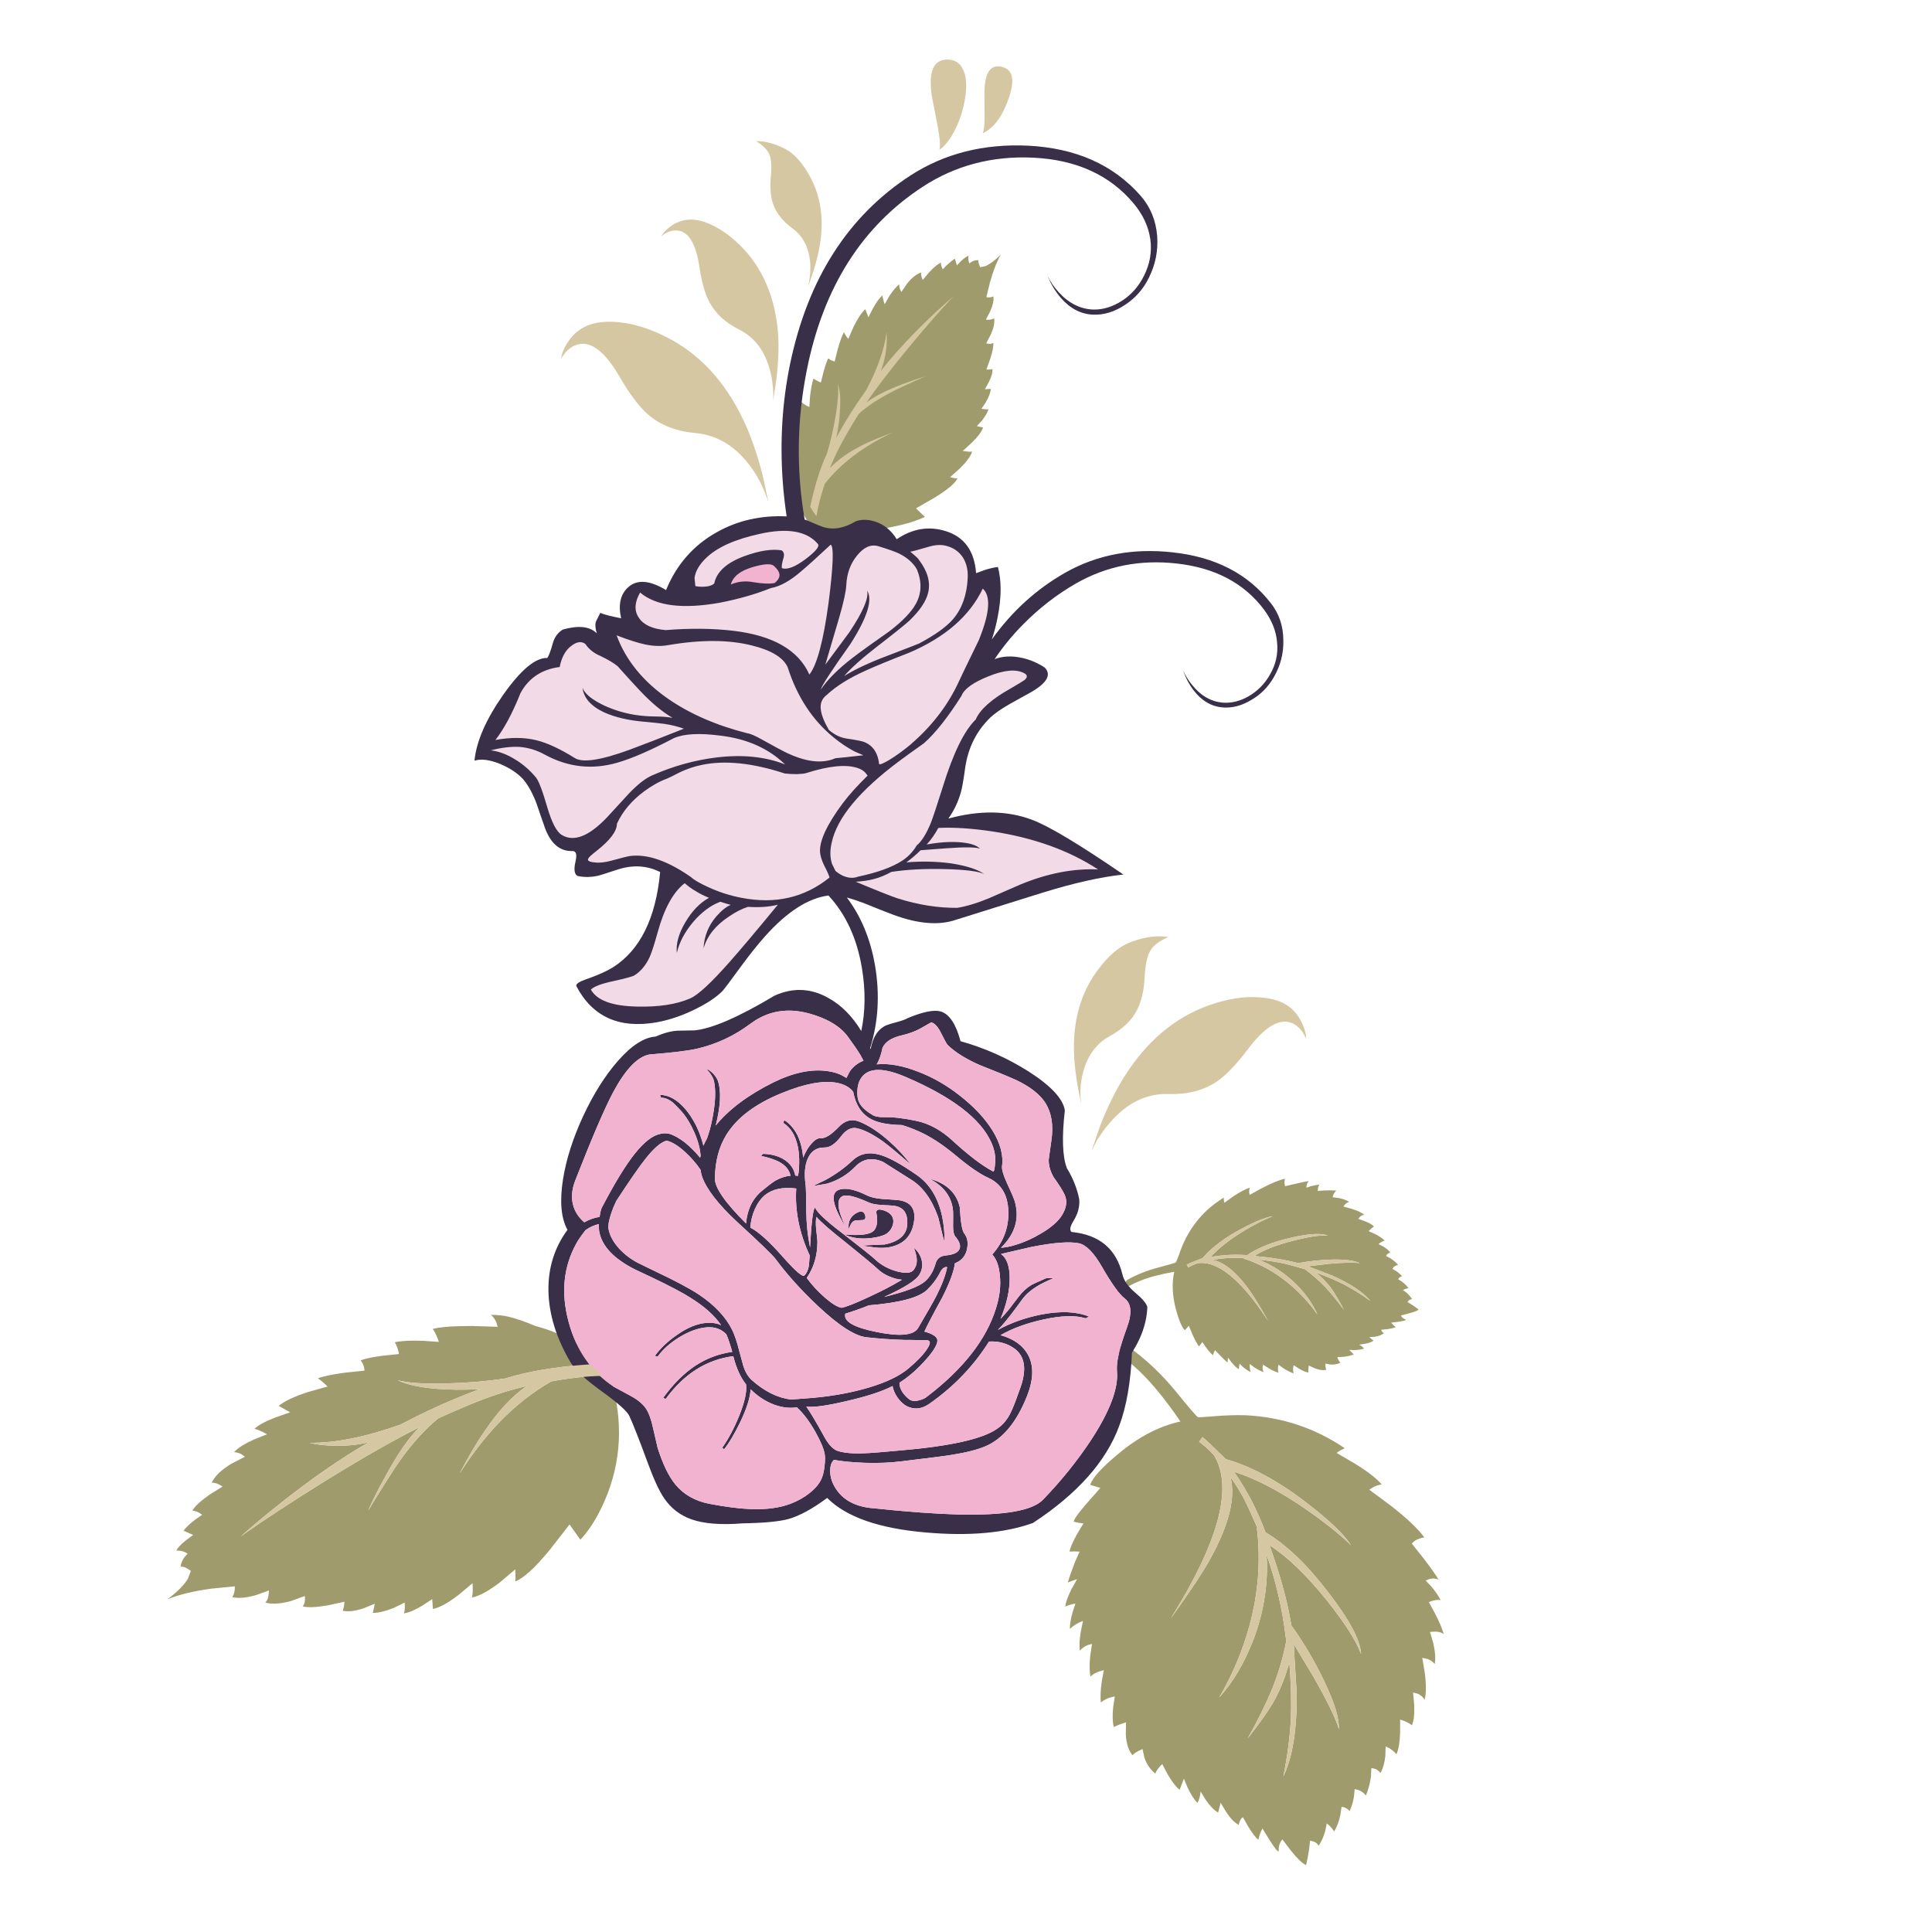 <?xml version="1.0" encoding="utf-8"?>
<!-- Generator: Adobe Illustrator 16.0.0, SVG Export Plug-In . SVG Version: 6.00 Build 0)  -->
<!DOCTYPE svg PUBLIC "-//W3C//DTD SVG 1.1//EN" "http://www.w3.org/Graphics/SVG/1.1/DTD/svg11.dtd">
<svg version="1.1" id="Layer_1" xmlns="http://www.w3.org/2000/svg" xmlns:xlink="http://www.w3.org/1999/xlink" x="0px" y="0px"
	 width="300px" height="300px" viewBox="0 0 300 300" enable-background="new 0 0 300 300" xml:space="preserve">
<g>
	<path fill="#9F9B6C" d="M67.193,206.357c1.189-0.308,3.227-0.459,6.114-0.459l3.974,0.127l-0.204-0.661
		c-0.204-0.493-0.484-0.892-0.841-1.197c0.934,0,1.826,0.093,2.675,0.278c1.121,0.257,2.531,0.74,4.229,1.453
		c2.582,0.68,4.78,1.646,6.598,2.903c0.136,0.085,1.69,1.384,4.661,3.896c2.311,6.69,2.293,13.103-0.051,19.231
		c-1.188,3.04-2.598,5.426-4.229,7.159l-1.681-2.37l-3.134,4.025c-2.31,2.785-4.076,4.39-5.298,4.814
		c0.051-0.307,0.059-0.705,0.025-1.199l-0.025-0.66l-2.446,2.063c-1.8,1.358-3.227,2.122-4.279,2.293
		c0.085-0.307,0.127-0.766,0.127-1.377l-0.025-0.84l-2.166,1.809c-1.647,1.273-2.98,2.004-3.999,2.19l-0.102-1.528l-1.503,0.993
		c-1.172,0.714-2.14,1.121-2.904,1.224c0.102-0.254,0.153-0.611,0.153-1.069l-0.025-0.61l-1.656,0.814
		c-1.291,0.525-2.386,0.789-3.286,0.789l0.306-1.426l-1.732,0.711c-1.325,0.443-2.412,0.57-3.261,0.384
		c0.102-0.222,0.179-0.519,0.229-0.892l0.051-0.511l-2.572,0.562c-1.869,0.322-3.176,0.373-3.923,0.152
		c0.22-0.221,0.339-0.553,0.356-0.992v-0.612l-2.19,0.791c-1.647,0.44-2.972,0.518-3.974,0.229c0.271-0.222,0.441-0.604,0.509-1.146
		l0.077-0.738l-2.038,0.738c-1.545,0.424-2.768,0.525-3.668,0.307c0.204-0.307,0.331-0.681,0.382-1.122l0.026-0.56l-3.592,0.355
		c-2.785,0.375-5.078,0.926-6.878,1.655c1.528-1.138,2.59-2.207,3.184-3.209l0.459-1.196l-0.51-0.332
		c-0.373-0.238-0.738-0.35-1.095-0.332c0.068-0.524,0.271-1.019,0.611-1.477l0.483-0.535l-0.356-0.205
		c-0.374-0.186-0.833-0.277-1.376-0.277c0.17-0.408,0.654-0.936,1.452-1.582l1.146-0.84l-1.501-0.66
		c0.339-0.477,0.925-1.035,1.757-1.683l1.146-0.789l-0.458-0.306c-0.391-0.204-0.748-0.323-1.07-0.355
		c0.357-0.646,1.248-1.471,2.675-2.472l2.012-1.248l-0.459-0.28c-0.407-0.221-0.814-0.33-1.222-0.33
		c0.458-1.002,1.46-1.973,3.006-2.906l2.14-1.119l-0.484-0.355c-0.408-0.223-0.807-0.341-1.198-0.357
		c0.578-0.646,1.605-1.299,3.083-1.961l2.038-0.815l-0.662-0.356c-0.526-0.254-0.951-0.416-1.273-0.483
		c0.476-0.526,1.545-1.112,3.209-1.757l2.318-0.816l-1.784-0.992c0.9-0.748,2.429-1.47,4.585-2.166l3.006-0.84l-0.484-0.459
		c-0.357-0.34-0.696-0.611-1.019-0.814c0.798-0.322,2.233-0.62,4.305-0.893l2.929-0.306c0-0.153-0.026-0.339-0.077-0.56
		c-0.118-0.408-0.289-0.748-0.509-1.021c0.527-0.255,1.673-0.502,3.439-0.737l2.497-0.256c-0.018-0.169-0.06-0.374-0.127-0.611
		c-0.136-0.476-0.306-0.883-0.51-1.223c1.019-0.221,2.463-0.298,4.331-0.229l2.497,0.178c-0.051-0.203-0.136-0.439-0.255-0.712
		C67.677,207.13,67.448,206.697,67.193,206.357z M134.366,48.016l0.484,1.249l0.739-1.452c0.577-1.019,1.062-1.664,1.452-1.936
		c0,0.22,0.06,0.518,0.179,0.892l0.153,0.483l0.713-1.274c0.594-0.882,1.112-1.494,1.554-1.833
		c-0.018,0.271,0.033,0.551,0.152,0.841l0.178,0.356l0.891-1.324c0.765-0.917,1.486-1.486,2.166-1.707
		c-0.017,0.272,0.026,0.552,0.128,0.84l0.126,0.332l0.994-1.198c0.765-0.815,1.376-1.316,1.834-1.503
		c-0.017,0.221,0.033,0.467,0.152,0.739l0.127,0.306l0.637-0.663c0.492-0.458,0.909-0.79,1.249-0.993l0.307,1.044l0.636-0.663
		c0.493-0.476,0.884-0.755,1.172-0.841c-0.051,0.391-0.033,0.713,0.052,0.968l0.101,0.229c0.375-0.357,0.833-0.526,1.375-0.509
		c-0.019,0.203,0.024,0.441,0.129,0.712l0.151,0.382l0.841-0.178c0.696-0.306,1.485-0.9,2.368-1.783
		c-0.629,1.104-1.188,2.539-1.68,4.305l-0.563,2.292c0.086,0.034,0.205,0.051,0.357,0.051c0.271,0,0.518-0.051,0.737-0.153
		c0.086,0.611-0.084,1.384-0.508,2.318l-0.664,1.299c0.151,0.017,0.324,0.017,0.511,0c0.34-0.017,0.594-0.093,0.764-0.229
		c0.121,0.663-0.051,1.503-0.51,2.521l-0.711,1.376c0.1,0.034,0.235,0.06,0.405,0.077c0.271,0.034,0.5-0.017,0.688-0.153
		c0.067,0.492-0.094,1.333-0.482,2.521l-0.588,1.631c0.104,0,0.213,0,0.332,0c0.238,0,0.441-0.025,0.611-0.077
		c0.033,0.578-0.162,1.265-0.586,2.063l-0.586,1.07c0.321-0.034,0.637-0.051,0.942-0.051c-0.086,0.594-0.351,1.282-0.791,2.063
		l-0.688,1.02c0.138,0.017,0.265,0.033,0.381,0.05c0.289,0.051,0.527,0.051,0.716,0c-0.136,0.493-0.476,1.087-1.021,1.783
		l-0.789,0.866l0.969,0.204c-0.221,0.662-0.815,1.46-1.783,2.394l-1.376,1.249c0.17,0.034,0.356,0.06,0.562,0.076
		c0.389,0.051,0.687,0.06,0.89,0.025c-0.203,0.697-0.84,1.571-1.909,2.624l-1.503,1.35c0.475,0.136,0.857,0.196,1.146,0.179
		c-0.356,0.764-1.545,1.766-3.565,3.005l-2.879,1.656l1.377,1.325c-1.274,0.611-2.956,1.129-5.044,1.554
		c-4.194,0.866-8.414,0.849-12.66-0.051c-0.883-1.341-1.562-2.641-2.038-3.897c-0.56-1.529-0.951-3.244-1.171-5.146
		c-0.306-1.155-0.484-2.097-0.535-2.828c-0.051-0.594-0.042-1.197,0.026-1.809c0.169,0.255,0.416,0.467,0.738,0.637l0.382,0.178
		l0.28-2.547c0.271-1.867,0.568-3.175,0.891-3.922c0.17,0.187,0.425,0.374,0.765,0.561l0.433,0.204l0.102-1.63
		c0.136-1.188,0.314-2.115,0.535-2.777c0.221,0.153,0.475,0.297,0.764,0.433l0.382,0.179l0.407-1.63
		c0.306-1.121,0.561-1.833,0.765-2.14c0.153,0.17,0.365,0.297,0.636,0.382l0.332,0.127l0.459-1.833
		c0.373-1.342,0.705-2.25,0.993-2.726c0.102,0.221,0.238,0.458,0.408,0.713l0.255,0.332l0.815-1.86
		C133.177,49.443,133.788,48.525,134.366,48.016z M174.92,198.816c1.459-0.849,3.1-1.512,4.914-1.986
		c1.717-0.458,2.625-0.721,2.727-0.789c0.051-0.035,0.213-0.408,0.484-1.121c0.322-0.968,0.68-1.834,1.07-2.6
		c1.393-2.698,3.363-4.813,5.908-6.342c0,0.203,0.018,0.398,0.051,0.586l0.053,0.203l1.375-0.994c1.053-0.694,1.91-1.146,2.572-1.35
		c-0.084,0.237-0.119,0.502-0.102,0.79l0.075,0.331l1.937-1.068c1.479-0.767,2.658-1.248,3.541-1.453
		c-0.066,0.289-0.084,0.576-0.051,0.867l0.075,0.305l1.505-0.355c1.069-0.255,1.801-0.398,2.188-0.434
		c-0.187,0.187-0.306,0.408-0.354,0.662l-0.025,0.355l0.662-0.229c0.543-0.137,0.994-0.213,1.35-0.229
		c-0.119,0.152-0.195,0.365-0.229,0.638l-0.025,0.33l0.969-0.076c0.779-0.035,1.426-0.024,1.936,0.025
		c-0.205,0.152-0.364,0.364-0.483,0.637l-0.127,0.383l0.94,0.127c0.713,0.136,1.267,0.34,1.656,0.611
		c-0.221,0.034-0.44,0.161-0.662,0.381l-0.254,0.332l1.299,0.356c0.916,0.289,1.578,0.604,1.986,0.942
		c-0.271-0.019-0.51,0.086-0.715,0.306l-0.254,0.306l0.994,0.357c0.713,0.271,1.197,0.551,1.451,0.841
		c-0.17,0.084-0.365,0.235-0.586,0.458l-0.254,0.254l0.967,0.434c0.713,0.356,1.223,0.705,1.529,1.045
		c-0.222,0.052-0.459,0.162-0.714,0.332l-0.256,0.203l0.716,0.356c0.524,0.306,0.897,0.628,1.118,0.967
		c-0.203,0.052-0.381,0.153-0.534,0.308l-0.128,0.203l0.662,0.356c0.511,0.322,0.918,0.671,1.224,1.044
		c-0.254,0.034-0.482,0.146-0.688,0.331l-0.203,0.28l0.535,0.306c0.392,0.254,0.713,0.535,0.969,0.84
		c-0.17,0.035-0.332,0.119-0.483,0.255l-0.129,0.204l0.561,0.357c0.426,0.306,0.773,0.646,1.045,1.019
		c-0.188,0.051-0.391,0.11-0.611,0.18l-0.254,0.127l0.562,0.406c0.372,0.34,0.661,0.68,0.864,1.02c-0.203,0-0.383,0.068-0.535,0.203
		l-0.178,0.229l0.586,0.356c0.441,0.289,0.824,0.562,1.146,0.814c-0.221,0.204-0.748,0.407-1.58,0.611l-1.172,0.307l0.127,0.229
		c0.154,0.169,0.34,0.297,0.563,0.382c0.322,0.136-0.418,0.306-2.217,0.51l0.203,0.204c0.152,0.186,0.322,0.348,0.51,0.482
		c-0.289,0.138-0.748,0.246-1.377,0.332l-0.865,0.076c0,0.035,0.009,0.076,0.025,0.127c0.051,0.137,0.18,0.28,0.383,0.434
		c-0.34,0.254-0.815,0.434-1.428,0.535l-0.84,0.052l0.662,0.56c-0.322,0.222-0.797,0.383-1.426,0.484l-0.816,0.127l0.281,0.152
		c0.203,0.136,0.365,0.289,0.482,0.459c-0.371,0.136-0.873,0.213-1.502,0.229l-0.789-0.025l0.688,0.688
		c-0.34,0.17-0.867,0.299-1.58,0.383l-0.969,0.051c0.035,0.102,0.078,0.213,0.129,0.33c0.102,0.222,0.221,0.4,0.357,0.537
		c-0.492,0.236-1.029,0.33-1.605,0.278l-0.713-0.151c-0.018,0.406,0.025,0.729,0.127,0.967c-0.477,0.119-1.07,0.043-1.783-0.229
		l-0.941-0.433c-0.067,0.492-0.086,0.857-0.053,1.095c-0.424-0.067-0.924-0.278-1.502-0.637l-0.789-0.509
		c-0.121,0.476-0.121,0.898,0,1.273c-0.393-0.12-0.91-0.375-1.555-0.766l-0.814-0.586c-0.104,0.527-0.094,0.942,0.023,1.248
		c-0.389-0.084-0.906-0.322-1.553-0.713l-0.865-0.535c-0.018,0.086-0.035,0.203-0.053,0.356c-0.017,0.271,0.035,0.535,0.154,0.789
		c-0.408-0.118-0.884-0.356-1.427-0.713l-0.715-0.535c-0.052,0.392-0.009,0.808,0.127,1.248c-0.354-0.153-0.756-0.416-1.197-0.789
		l-0.508-0.51c-0.086,0.288-0.129,0.576-0.129,0.866c-0.322-0.188-0.705-0.553-1.146-1.096l-0.537-0.713l-0.076,0.764
		c-0.305-0.254-0.719-0.652-1.247-1.197l-0.688-0.713c-0.135,0.255-0.246,0.51-0.33,0.764c-0.254-0.188-0.611-0.586-1.07-1.197
		l-0.586-0.84c-0.137,0.238-0.307,0.459-0.51,0.662c-0.188-0.17-0.51-0.747-0.967-1.732c-0.221-0.508-0.426-0.992-0.611-1.451
		l-0.612,0.688c-0.457-0.424-0.916-1.486-1.375-3.186c-0.578-2.156-0.671-4.117-0.279-5.883c-2.104,0.355-3.871,0.822-5.299,1.399
		c-1.75,0.697-3.313,1.673-4.688,2.931c-0.033-0.137,0.392-0.638,1.275-1.504C174.52,199.438,174.953,198.936,174.92,198.816z
		 M193.412,190.971c1.631-0.967,3.039-1.672,4.229-2.113c-1.104,0.152-2.717,0.8-4.84,1.937c-2.633,1.394-4.652,2.913-6.063,4.56
		c-1.443,0.563-2.268,0.899-2.471,1.021l0.254,0.433c0.424-0.254,0.918-0.476,1.479-0.662c3.107-0.408,6.742,2.573,10.902,8.941
		c-1.307-2.345-2.344-4.025-3.107-5.044c-1.936-2.615-3.787-4.084-5.553-4.407c0.764-0.135,1.52-0.229,2.266-0.279
		c0.695-0.018,1.547-0.018,2.549,0v0.052c2.58,0.813,4.949,2.122,7.105,3.923c1.664,1.375,3.135,2.972,4.406,4.789
		c-0.678-1.598-1.773-3.159-3.285-4.688c-1.766-1.73-3.729-3.015-5.885-3.847c1.293,0.136,2.498,0.313,3.617,0.534
		c1.037,0.223,2.241,0.545,3.616,0.97c1.104,0.797,2.177,1.74,3.212,2.826c0.883,0.951,1.823,2.104,2.827,3.464
		c-0.748-1.459-1.418-2.597-2.014-3.412c-0.595-0.781-1.357-1.57-2.293-2.369c1.666,0.611,3.116,1.231,4.354,1.859
		c1.326,0.695,2.684,1.545,4.076,2.548c-1.104-1.342-3.047-2.641-5.832-3.897c-2.549-0.969-3.83-1.461-3.848-1.478l3.186-0.382
		c2.293-0.204,3.904-0.239,4.84-0.104c-0.815-0.408-2.209-0.595-4.178-0.561c-1.816,0.034-3.609,0.221-5.375,0.561
		c-1.869-0.51-4.145-0.884-6.826-1.119c1.494-0.952,3.549-1.75,6.164-2.396c2.377-0.611,4.135-0.865,5.271-0.764
		c-1.051-0.424-2.973-0.313-5.756,0.33c-2.871,0.662-5.129,1.563-6.775,2.701c-1.02-0.068-2.021-0.076-3.008-0.026
		c-0.832,0.052-1.723,0.153-2.674,0.307C189.295,193.748,191.104,192.348,193.412,190.971z M207.551,225.615l2.75,1.604
		c2.004,1.223,3.424,2.318,4.254,3.286c-0.459,0.052-0.916,0.203-1.375,0.458l-0.561,0.357l3.363,2.494
		c2.428,1.887,4.16,3.525,5.194,4.918c-0.559,0.067-1.061,0.246-1.502,0.535l-0.459,0.406l1.759,2.217
		c1.256,1.629,2.055,2.76,2.395,3.389c-0.441-0.188-0.9-0.221-1.375-0.104l-0.611,0.256l0.916,0.969
		c0.629,0.765,1.096,1.451,1.402,2.063c-0.357-0.068-0.773-0.033-1.248,0.102l-0.588,0.205l0.893,1.629
		c0.662,1.273,1.139,2.377,1.426,3.313c-0.424-0.256-0.908-0.373-1.451-0.355l-0.688,0.052l0.51,1.731
		c0.305,1.307,0.381,2.394,0.229,3.26c-0.238-0.34-0.63-0.61-1.173-0.814l-0.764-0.152l0.406,2.42
		c0.223,1.816,0.205,3.185-0.051,4.103c-0.203-0.427-0.568-0.748-1.096-0.97l-0.688-0.178l0.181,1.961
		c0.051,1.428-0.068,2.471-0.357,3.135c-0.271-0.239-0.662-0.459-1.172-0.664l-0.662-0.229v1.986
		c-0.035,1.461-0.221,2.59-0.561,3.389c-0.289-0.322-0.652-0.628-1.097-0.918l-0.586-0.279l-0.051,1.479
		c-0.119,1.103-0.373,1.985-0.765,2.647c-0.238-0.34-0.551-0.568-0.942-0.688l-0.459-0.075l-0.076,1.4
		c-0.17,1.12-0.433,2.071-0.789,2.853c-0.287-0.391-0.662-0.67-1.121-0.841l-0.61-0.151l-0.103,1.119
		c-0.138,0.866-0.365,1.631-0.688,2.293c-0.203-0.256-0.477-0.449-0.813-0.586l-0.435-0.076l-0.178,1.225
		c-0.188,0.968-0.51,1.834-0.969,2.598c-0.188-0.305-0.432-0.611-0.738-0.918l-0.408-0.331l-0.254,1.224
		c-0.271,0.935-0.613,1.682-1.02,2.242c-0.17-0.322-0.441-0.545-0.814-0.664l-0.51-0.127l-0.127,1.248
		c-0.154,0.986-0.314,1.834-0.484,2.549c-0.526-0.203-1.299-0.935-2.317-2.191l-1.375-1.809l-0.308,0.459
		c-0.188,0.392-0.271,0.799-0.256,1.223c0.053,0.663-0.789-0.459-2.52-3.362l-0.256,0.511c-0.17,0.407-0.297,0.821-0.383,1.248
		c-0.457-0.392-0.992-1.097-1.604-2.115l-0.791-1.399c-0.065,0.033-0.146,0.093-0.229,0.179c-0.188,0.221-0.33,0.561-0.434,1.019
		c-0.695-0.392-1.357-1.086-1.986-2.089l-0.813-1.35l-0.383,1.527c-0.63-0.355-1.273-1.02-1.937-1.986l-0.789-1.3l-0.078,0.56
		c-0.084,0.459-0.219,0.867-0.406,1.224c-0.526-0.524-1.034-1.315-1.528-2.368l-0.586-1.4l-0.66,1.731
		c-0.545-0.424-1.157-1.214-1.836-2.368l-0.864-1.63c-0.136,0.117-0.289,0.278-0.459,0.481c-0.308,0.358-0.511,0.688-0.611,0.996
		c-0.799-0.631-1.367-1.461-1.707-2.496l-0.281-1.301c-0.729,0.289-1.256,0.603-1.578,0.941c-0.594-0.729-0.934-1.792-1.02-3.184
		l0.026-1.91c-0.853,0.254-1.479,0.5-1.887,0.736c-0.203-0.779-0.238-1.808-0.103-3.082l0.254-1.68
		c-0.897,0.152-1.621,0.467-2.164,0.941c-0.102-0.764-0.061-1.834,0.127-3.211l0.33-1.808c-0.967,0.22-1.653,0.554-2.063,0.993
		c-0.17-0.73-0.186-1.792-0.049-3.186l0.277-1.883c-0.187,0.032-0.406,0.092-0.66,0.178c-0.494,0.203-0.9,0.492-1.223,0.865
		c-0.119-0.748-0.068-1.742,0.151-2.979l0.33-1.63c-0.713,0.236-1.394,0.645-2.037,1.222c0-0.729,0.146-1.604,0.435-2.623
		l0.434-1.299c-0.545,0.084-1.07,0.237-1.582,0.458c0.086-0.697,0.418-1.613,0.994-2.751l0.842-1.503l-1.428,0.51
		c0.203-0.747,0.563-1.775,1.07-3.083l0.739-1.706c-0.578-0.033-1.096-0.033-1.555,0c0.102-0.576,0.491-1.486,1.172-2.727
		l0.991-1.655c-0.51-0.034-1.018-0.127-1.526-0.28c0.136-0.492,0.875-1.502,2.218-3.031c0.661-0.764,1.307-1.494,1.936-2.19
		l-1.578-0.483c0.338-1.07,1.771-2.658,4.303-4.764c3.176-2.666,6.41-4.355,9.705-5.068c-2.225-3.277-4.363-5.9-6.418-7.871
		c-2.549-2.412-5.408-4.305-8.584-5.681c0.17-0.17,1.332,0.161,3.488,0.993c2.191,0.832,3.381,1.18,3.566,1.044
		c2.563,1.834,4.95,4.084,7.157,6.751c2.104,2.598,3.271,3.956,3.49,4.076c0.051,0.05,0.789,0.018,2.215-0.104
		c1.888-0.17,3.636-0.229,5.248-0.179c5.64,0.289,10.758,1.995,15.36,5.12c-0.356,0.152-0.68,0.322-0.969,0.51L207.551,225.615z
		 M209.818,239.98c-1.123-1.748-3.465-3.981-7.031-6.697c-4.398-3.381-8.543-5.614-12.432-6.7c-2.056-2.021-3.271-3.167-3.644-3.438
		l-0.51,0.738c0.764,0.544,1.528,1.231,2.293,2.063c3.041,4.927,0.799,13.393-6.726,25.398c2.938-4.076,4.976-7.142,6.113-9.195
		c2.955-5.334,4.018-9.597,3.184-12.787c0.834,1.154,1.57,2.351,2.218,3.59c0.562,1.139,1.213,2.574,1.961,4.306h-0.076
		c0.61,5.044,0.229,10.089-1.146,15.132c-1.053,3.889-2.623,7.625-4.713,11.209c2.19-2.412,3.991-5.478,5.399-9.195
		c1.599-4.349,2.252-8.688,1.963-13.018c0.797,2.309,1.427,4.491,1.884,6.547c0.459,1.937,0.852,4.235,1.174,6.902
		c-0.478,2.514-1.24,5.068-2.293,7.667c-0.935,2.226-2.166,4.703-3.693,7.438c1.9-2.396,3.311-4.416,4.229-6.063
		c0.865-1.614,1.613-3.517,2.24-5.706c0.256,3.294,0.332,6.225,0.23,8.788c-0.152,2.836-0.543,5.8-1.172,8.89
		c1.426-2.904,2.123-7.191,2.088-12.863c-0.322-5.094-0.476-7.658-0.457-7.692l3.057,5.095c2.139,3.735,3.455,6.445,3.947,8.127
		c0.068-1.664-0.695-4.162-2.293-7.488c-1.459-3.058-3.158-5.937-5.094-8.637c-0.562-3.566-1.689-7.719-3.39-12.455
		c2.771,1.781,5.731,4.635,8.892,8.558c2.836,3.565,4.61,6.352,5.324,8.354c-0.087-2.104-1.759-5.271-5.021-9.501
		c-3.345-4.382-6.613-7.515-9.808-9.399c-0.678-1.799-1.436-3.498-2.266-5.094c-0.748-1.41-1.623-2.854-2.625-4.33
		c3.449,1.103,7.217,3.082,11.311,5.935C205.826,236.475,208.119,238.318,209.818,239.98z M78.452,214.051
		c-2.972,0.441-6.003,0.695-9.094,0.764c-3.362,0.104-5.892-0.06-7.591-0.483c1.291,0.629,3.202,1.062,5.731,1.299
		c2.106,0.188,4.432,0.213,6.979,0.077c-4.109,1.511-8.202,3.345-12.277,5.502c-5.452,1.938-10.172,2.878-14.164,2.828
		c1.121,0.289,2.488,0.441,4.101,0.458c1.834,0.034,3.558-0.152,5.171-0.562c-3.176,1.801-6.674,4.127-10.495,6.979
		c-3.312,2.479-6.461,5.035-9.45,7.668c3.549-2.515,7.964-5.408,13.246-8.687c5.978-3.686,10.826-6.444,14.545-8.279
		c-1.63,1.546-3.447,4.178-5.451,7.896c-1.02,1.833-1.868,3.524-2.547,5.068c2.292-3.736,3.872-6.232,4.738-7.488
		c2.003-2.854,4.059-5.138,6.165-6.854c2.886-1.307,5.23-2.301,7.03-2.979c2.241-0.85,4.483-1.528,6.725-2.038
		c-2.259,1.512-4.475,3.891-6.649,7.133c-1.155,1.664-2.429,3.83-3.821,6.496c2.004-3.142,4.109-5.852,6.317-8.125
		c2.429-2.496,5.069-4.568,7.922-6.216c2.802-0.526,5.451-0.815,7.948-0.866c-0.34-0.375-1.011-0.97-2.013-1.783
		C86.307,212.217,81.951,212.945,78.452,214.051z"/>
	<path fill="#392F48" d="M92.998,190.08c-0.679,0.136-1.367,0.441-2.063,0.917c-0.713,0.918-1.189,1.604-1.427,2.063
		c-2.021,3.633-2.428,7.691-1.222,12.176c1.188,4.416,3.524,7.777,7.004,10.087c1.223,0.661,2.132,1.155,2.726,1.479
		c1.053,0.577,1.826,1.23,2.318,1.962c0.441,0.695,0.798,1.688,1.07,2.979c0.441,1.919,0.679,2.946,0.713,3.083
		c0.798,2.513,1.715,4.404,2.751,5.68c1.308,1.58,3.074,2.581,5.299,3.006c2.513,0.477,4.627,0.748,6.342,0.815
		c2.462,0.101,4.56-0.179,6.292-0.841c1.104-0.426,2.089-0.985,2.955-1.682c1.036-0.832,1.69-1.697,1.961-2.599
		c0.152-0.427,0.263-0.994,0.332-1.707c0.085-0.729,0.085-1.315,0-1.758c-0.136-0.78-0.603-1.894-1.401-3.337
		c-0.934-1.664-1.902-2.955-2.904-3.872c-1.291,0.188-2.607-0.009-3.949-0.587c-1.189-0.508-2.267-1.247-3.235-2.215
		c-0.085,1.342-0.637,3.064-1.656,5.172c-0.866,1.781-1.69,3.166-2.471,4.15l-0.28-0.255c0.968-1.375,1.843-3.022,2.624-4.94
		c0.866-2.156,1.223-3.787,1.07-4.893c-0.849-1.052-1.511-2.513-1.987-4.381c-4.16,0.543-7.659,2.76-10.495,6.648l-0.382-0.18
		c1.545-2.139,3.201-3.794,4.967-4.968c1.75-1.153,3.668-1.876,5.756-2.164c-0.322-1.138-0.627-2.047-0.917-2.726
		c-0.764-0.799-1.741-1.164-2.929-1.096c-1.393,0.084-2.896,0.627-4.509,1.629c-1.41,0.901-2.479,1.869-3.21,2.904l-0.458-0.074
		c0.815-1.156,1.945-2.234,3.388-3.236c1.665-1.188,3.244-1.825,4.738-1.91c0.781-0.051,1.503,0.066,2.165,0.355
		c-1.036-1.512-2.624-2.93-4.763-4.254c-1.223-0.781-3.185-1.818-5.884-3.107l-2.802-1.323c-3.192-1.631-5.01-3.541-5.451-5.731
		C93.006,191.064,92.98,190.641,92.998,190.08z M103.543,177.114c-0.867,0.202-1.945,1.112-3.235,2.726
		c-0.934,1.154-2.463,3.354-4.585,6.598l-0.179,0.383c-0.221,0.441-0.424,0.951-0.611,1.527c-0.391,1.121-0.535,1.971-0.433,2.547
		c0.221,1.054,0.789,2.073,1.707,3.059c0.798,0.849,1.741,1.563,2.828,2.14l2.725,1.324c3.125,1.478,5.401,2.69,6.827,3.644
		c2.395,1.613,4.093,3.422,5.095,5.426c0.391,0.781,0.773,1.928,1.146,3.438c0.407,1.511,0.62,2.284,0.636,2.317
		c0.289,0.85,0.705,1.527,1.249,2.039c2.004,1.781,4.042,2.793,6.113,3.029c0.17,0,1.316-0.084,3.439-0.254
		c3.176-0.289,6.063-0.824,8.661-1.604c2.734-0.813,4.789-1.808,6.164-2.979c1.375-1.156,2.344-2.175,2.905-3.058
		c0.543-0.851,0.518-1.282-0.077-1.3c-2.292-0.051-3.456-0.067-3.49-0.051c-2.038-0.066-3.974-0.203-5.808-0.406
		c-1.783-0.153-4.313-1.768-7.591-4.842c-2.598-2.444-4.789-4.873-6.572-7.284c-0.458-0.628-2.471-2.573-6.037-5.833
		c-2.887-2.684-4.688-5.01-5.4-6.98c-0.085-0.236-0.17-0.602-0.255-1.096c-0.696-1.02-1.503-1.943-2.42-2.775
		c-1.036-0.935-1.953-1.502-2.751-1.707L103.543,177.114z M109.682,165.957c0.34,0.136,0.68,0.373,1.019,0.714
		c0.34,0.356,0.586,0.712,0.739,1.068c0.578,1.612,0.475,3.958-0.306,7.03c2.072-2.529,5.061-4.764,8.966-6.699
		c3.142-1.545,5.978-2.123,8.508-1.731c0.799,0.119,1.503,0.332,2.115,0.638l0.713,0.406l0.535-1.044
		c0.561-0.764,1.265-1.308,2.114-1.63l-0.483-0.893c-0.493-0.799-1.138-1.74-1.936-2.828c-1.222-1.646-3.235-2.853-6.037-3.615
		c-3.379-0.918-6.394-0.4-9.043,1.553c-2.564,1.919-5.358,3.229-8.38,3.924c-1.325,0.305-3.779,0.604-7.362,0.893
		c-1.834,0.34-3.702,2.275-5.604,5.808c-1.341,2.515-3.32,7.115-5.935,13.808c-0.561,1.478-0.637,2.826-0.229,4.05
		c0.305,0.917,0.857,1.716,1.656,2.395c0.764-0.442,1.553-0.722,2.369-0.841c0.119-0.764,0.237-1.248,0.356-1.452
		c1.987-3.803,3.702-6.606,5.145-8.405c1.427-1.783,2.734-2.793,3.923-3.031c0.425-0.118,0.883-0.127,1.375-0.024
		c0.713,0.202,1.528,0.653,2.445,1.351c0.815,0.662,1.605,1.451,2.369,2.369l0.076-0.307c-0.084-1.138-0.408-2.344-0.968-3.618
		c-0.561-1.29-1.231-2.386-2.013-3.286c-0.611-0.66-1.061-1.119-1.35-1.373c-0.611-0.494-1.222-0.74-1.834-0.74l-0.127-0.434
		c1.324,0.018,2.598,0.715,3.821,2.09c0.646,0.729,1.24,1.631,1.783,2.699c0.492,1.02,0.866,2.057,1.121,3.107
		c0.221-0.492,0.408-0.865,0.561-1.12c0.458-1.272,0.807-2.709,1.044-4.306c0.271-1.748,0.297-3.219,0.076-4.406
		C110.82,167.46,110.413,166.755,109.682,165.957z M159.635,22.62c7.422,0.374,13.246,2.963,17.475,7.77
		c1.513,1.732,2.369,3.804,2.572,6.215c0.17,2.293-0.254,4.458-1.272,6.496c-0.865,1.783-2.113,3.201-3.744,4.254
		c-1.613,1.07-3.252,1.57-4.916,1.503c-1.901-0.067-3.584-0.942-5.043-2.624c-0.886-1.053-1.563-2.182-2.037-3.388
		c0.39,0.85,0.976,1.707,1.756,2.573c1.58,1.698,3.363,2.581,5.351,2.649c1.512,0.034,3.014-0.434,4.508-1.401
		c1.479-0.985,2.607-2.292,3.389-3.923c0.9-1.816,1.215-3.693,0.943-5.629c-0.289-1.953-1.139-3.778-2.547-5.477
		c-3.703-4.45-8.926-6.835-15.668-7.158c-6.334-0.289-12.023,1.206-17.066,4.484c-9.459,6.147-15.47,15.614-18.035,28.402
		c-1.562,7.777-1.681,15.547-0.356,23.308c0.255,0.085,0.518,0.187,0.79,0.306c1.104,0.476,1.783,0.756,2.038,0.841
		c1.596,0.509,3.312,0.212,5.146-0.892c0.968-0.323,2.021-0.28,3.159,0.127c1.308,0.475,2.361,1.367,3.159,2.674
		c2.461-1.664,5.009-2.08,7.642-1.248c2.87,0.9,4.432,3.074,4.688,6.521c0.287-0.102,0.73-0.263,1.324-0.484
		c0.596-0.204,1.283-0.366,2.063-0.484c0.577,2.156,0.562,4.78-0.052,7.871c-0.235,1.189-0.534,2.319-0.891,3.388
		c3.125-4.381,6.953-7.854,11.488-10.418c4.908-2.751,10.436-3.787,16.584-3.108c6.639,0.713,11.725,3.346,15.258,7.896
		c1.273,1.63,1.918,3.541,1.936,5.732c0.052,2.055-0.44,3.974-1.477,5.756c-0.885,1.546-2.082,2.743-3.594,3.592
		c-1.494,0.883-2.988,1.248-4.482,1.095c-1.699-0.17-3.158-1.053-4.381-2.649c-0.73-0.968-1.275-2.012-1.631-3.133
		c0.307,0.781,0.789,1.571,1.453,2.369c1.307,1.613,2.852,2.505,4.637,2.675c1.375,0.119,2.74-0.212,4.1-0.994
		c1.394-0.815,2.488-1.927,3.287-3.337c0.916-1.563,1.289-3.227,1.119-4.993c-0.135-1.732-0.789-3.405-1.961-5.018
		c-3.092-4.178-7.643-6.598-13.654-7.26c-5.653-0.628-10.834,0.391-15.537,3.057c-3.04,1.732-5.842,3.906-8.405,6.522
		c-1.631,1.664-3.063,3.421-4.308,5.272c1.002-0.374,2.099-0.493,3.287-0.357c1.58,0.188,3.074,0.739,4.484,1.656
		c1.068,1.087,0.414,2.335-1.963,3.745c-1.459,0.815-2.59,1.443-3.387,1.885c-1.377,0.781-2.404,1.495-3.084,2.14
		c-2.139,2.072-3.438,4.653-3.897,7.744c-0.271,1.97-0.492,3.235-0.662,3.795c-0.39,1.46-1.043,2.845-1.961,4.152
		c4.841-1.324,9.188-1.257,13.042,0.204c2.6,0.985,7.313,3.813,14.139,8.483c-3.516,0.373-7.735,1.324-12.66,2.853
		c-8.883,2.768-13.33,4.161-13.347,4.177c-2.616,0.9-5.842,0.646-9.68-0.764c-1.036-0.39-2.582-1.001-4.636-1.834
		c-0.951-0.356-1.826-0.646-2.624-0.866c2.208,2.92,3.668,6.436,4.381,10.545c0.764,4.535,0.509,8.814-0.764,12.838
		c0.018,0.052,0.042,0.111,0.077,0.179c0.356-1.92,1.171-3.157,2.445-3.72c0.289-0.118,0.849-0.288,1.682-0.51
		c0.713-0.187,1.265-0.391,1.656-0.61c2.36-0.985,4.067-1.324,5.12-1.021c1.342,0.425,2.361,1.963,3.057,4.611
		c3.702,1.035,7.192,2.581,10.469,4.635c3.549,2.26,5.461,4.299,5.732,6.115c-0.478,4.16-0.375,7.141,0.305,8.94
		c0.969,1.596,1.613,3.227,1.936,4.891c0.086,1.122-0.219,2.241-0.916,3.363c-0.527,0.848-0.621,1.409-0.279,1.681
		c4.312,0.426,6.945,2.624,7.896,6.598c0.221,0.951,0.875,1.887,1.963,2.803c1.119,0.936,1.758,1.689,1.91,2.267
		c-0.052,1.087-0.222,2.099-0.511,3.032c-0.373,1.291-1.002,2.641-1.885,4.05c-0.188,4.569-0.85,8.363-1.985,11.388
		c-2.039,5.52-6.505,10.537-13.398,15.054c-4.383,1.563-9.893,2.056-16.533,1.478c-7.319-0.611-12.457-2.402-15.411-5.373
		c-2.276,1.696-4.288,2.793-6.037,3.284c-1.478,0.392-3.83,0.611-7.056,0.663c-3.363,0.271-6.012,0.066-7.948-0.611
		c-1.766-0.61-3.184-1.697-4.254-3.26c-0.765-1.105-1.613-2.93-2.547-5.479c-1.291-3.516-2.25-5.961-2.879-7.336
		c-0.339-0.713-1.689-1.926-4.05-3.644c-2.564-1.834-4.229-3.345-4.993-4.534c-2.275-3.804-3.448-7.558-3.516-11.259
		c-0.051-3.549,0.935-6.698,2.955-9.45c-1.002-1.834-1.231-4.457-0.688-7.871c0.492-3.091,1.537-6.358,3.133-9.807
		c1.596-3.414,3.379-6.25,5.35-8.508c2.123-2.43,4.084-3.703,5.884-3.822c1.223-0.543,2.352-0.849,3.388-0.916
		c0.578-0.018,1.478-0.033,2.7-0.052c2.7-0.271,6.835-2.072,12.406-5.399c2.887-1.291,5.689-1.154,8.406,0.407
		c1.97,1.104,3.652,2.802,5.043,5.095c0.646-3.041,0.68-6.291,0.102-9.757c-0.764-4.619-2.496-8.38-5.196-11.285
		c-3.158,0.408-6.444,2.522-9.858,6.343c-1.155,1.291-2.471,2.946-3.948,4.967c-1.461,2.003-2.327,3.157-2.599,3.464
		c-0.832,0.883-2.139,1.783-3.923,2.699c-2.106,1.088-4.22,1.826-6.343,2.217c-5.825,1.02-9.986-0.857-12.481-5.63
		c-0.085-0.323,0.433-0.679,1.553-1.069c1.732-0.596,3.108-1.206,4.127-1.834c4.211-2.667,6.657-7.6,7.336-14.8
		c-2.055-1.036-4.288-1.155-6.7-0.357c-1.698,0.56-2.658,0.866-2.878,0.917c-1.138,0.255-2.216,0.272-3.235,0.051
		c-0.509-0.255-0.62-1.002-0.331-2.242c0.255-1.087,0.102-1.63-0.458-1.63c-1.987,0.068-3.43-1.171-4.33-3.718
		c-0.271-0.748-0.688-1.953-1.248-3.618c-0.561-1.512-1.231-2.751-2.013-3.719c-0.832-0.951-2.029-1.766-3.592-2.445
		c-1.647-0.679-2.998-0.858-4.05-0.535c0.306-3.023,1.809-6.453,4.509-10.291c2.717-3.838,4.984-5.723,6.802-5.655
		c0.237-0.323,0.526-1.095,0.866-2.318c0.255-0.917,0.764-1.613,1.529-2.088c2.445-0.697,4.211-0.501,5.298,0.586
		c-0.238-0.73-0.289-1.333-0.153-1.809c0.017-0.017,0.247-0.475,0.688-1.375c0.578,0.255,1.656,0.535,3.235,0.84
		c-0.476-2.14-0.102-3.753,1.121-4.84c1.375-1.222,3.329-1.069,5.858,0.459c1.631-3.974,4.263-6.971,7.897-8.992
		c3.227-1.817,6.835-2.632,10.826-2.445c-0.271-1.8-0.476-3.634-0.612-5.502c-0.441-6.267-0.059-12.321,1.146-18.163
		c2.751-13.212,8.992-22.977,18.723-29.294C146.678,23.833,152.758,22.297,159.635,22.62z M111.007,182.975
		c-0.034,1.426,1.579,3.76,4.84,7.004c0.187-2.174,1.011-3.862,2.471-5.068c0.833-0.697,1.512-1.215,2.038-1.555
		c0.815-0.459,1.613-0.722,2.395-0.789c-0.187-0.918-0.798-1.647-1.834-2.19c-0.628-0.321-1.537-0.62-2.726-0.892l0.254-0.308
		c1.138,0,2.166,0.246,3.082,0.74c1.104,0.628,1.758,1.502,1.961,2.623l0.408,0.052l0.103-0.459c0.169-1.546,0.127-2.93-0.128-4.152
		c-0.356-1.682-1.104-2.888-2.241-3.617l0.152-0.434c1.715,1.121,2.692,3.065,2.93,5.834c0.391-0.969,0.849-1.725,1.375-2.268
		c0.492-0.544,0.959-0.798,1.401-0.764c0.663,0.051,1.562-0.51,2.7-1.683c0.985-1.069,2.081-1.358,3.286-0.866
		c1.495,0.611,3.049,1.64,4.662,3.084c1.257,1.119,2.343,2.301,3.261,3.539c-1.919-1.681-3.337-2.861-4.254-3.539
		c-1.545-1.104-2.887-1.793-4.024-2.063c-0.884-0.222-1.724,0.194-2.522,1.248c-0.883,1.172-1.741,1.748-2.573,1.731
		c-1.223-0.017-2.089,0.561-2.598,1.732c-0.458,1.035-0.569,2.395-0.332,4.075c0.051,0.407,0.085,1.758,0.103,4.05
		c0.016,1.952,0.212,3.838,0.585,5.654c0.221-4.041,0.484-6.096,0.79-6.163c0.289,0.712,1.647,1.995,4.076,3.846
		c3.125,2.429,4.849,3.804,5.171,4.126c0.985,0.936,2.166,1.581,3.541,1.938c1.291,0.322,2.123,0.246,2.496-0.229
		c0.34-0.44,0.51-0.933,0.51-1.478c0-0.525-0.153-1.188-0.459-1.986c0.611,0.527,1.01,1.154,1.197,1.885
		c0.204,0.801,0.093,1.555-0.332,2.268c-0.509,0.899-2.343,2.063-5.502,3.49c3.312-0.799,5.435-1.604,6.368-2.42
		c0.747-0.662,1.292-1.57,1.631-2.726c0.204-0.8,0.747-1.231,1.63-1.3c1.205-0.119,1.91-0.467,2.114-1.045
		c0.186-0.525-0.042-1.162-0.688-1.909c-0.221-0.289-0.332-0.816-0.332-1.58c0.017-1.375,0.017-2.147,0-2.318
		c-0.169-2.173-1.375-3.854-3.617-5.042c2.581,0.695,4.136,2.164,4.662,4.405c0.118,2.276,0.348,3.635,0.688,4.076
		c0.492,0.61,0.637,1.418,0.433,2.42c-0.221,1.069-0.849,1.81-1.885,2.216c-0.152,1.257-0.815,3.04-1.986,5.35
		c-1.377,2.496-2.292,4.246-2.751,5.248c1.274,0.355,1.944,0.789,2.012,1.299c0.085,0.781-0.832,2.147-2.75,4.102
		c-0.952,0.968-1.996,1.816-3.134,2.548c-0.017,0.441,0.136,0.927,0.458,1.452c0.34,0.492,0.73,0.891,1.172,1.197
		c0.374,0.22,0.883,0.236,1.528,0.051c0.492-0.137,0.84-0.298,1.044-0.484c5.671-4.313,9.264-8.89,10.775-13.729
		c0.594-1.867,0.797-3.601,0.608-5.196c-0.117-1.408-0.508-2.479-1.17-3.209c1.75-1.971,2.582-4.204,2.496-6.699
		c-0.068-2.564-1.121-4.306-3.158-5.224c-1.272-0.576-2.956-1.74-5.044-3.489c-2.038-1.697-3.948-2.938-5.731-3.719
		c-0.968-0.424-1.833-0.747-2.598-0.968c-2.072-0.034-3.651-0.332-4.738-0.892c-1.494-0.781-2.437-2.209-2.827-4.279
		c-0.543-0.715-1.41-1.182-2.599-1.401c-2.14-0.374-4.967,0.161-8.482,1.604c-4.109,1.664-6.988,3.838-8.635,6.521
		C111.626,178.116,111.041,180.357,111.007,182.975z M137.27,173.473c1.342-0.035,2.988,0.151,4.942,0.561
		c2.038,0.406,3.965,1.46,5.782,3.158c2.446,2.242,4.516,3.813,6.215,4.713c0.137,0.066,0.238-0.348,0.307-1.248
		c0.117-1.055-0.086-2.157-0.611-3.313c-1.663-3.65-6.044-7.005-13.145-10.062c-3.278-1.427-5.52-1.521-6.725-0.281
		c-0.696,0.714-0.994,1.767-0.892,3.159c0.034,0.594,0.247,1.129,0.637,1.604c0.357,0.442,0.892,0.875,1.604,1.301
		C135.775,173.354,136.403,173.488,137.27,173.473z M152.17,165.396c-2.241-0.985-3.929-2.047-5.067-3.186
		c-0.136-0.169-0.484-0.814-1.044-1.936c-0.459-0.883-0.942-1.393-1.452-1.528c-0.764,0.44-1.367,0.78-1.808,1.021
		c-0.764,0.406-1.673,0.737-2.726,0.991c-1.597,0.356-2.607,1.003-3.032,1.937c-0.238,1.14-0.543,1.996-0.917,2.574
		c1.868-0.188,4.017,0.194,6.446,1.146c2.292,0.866,4.474,2.122,6.546,3.771c2.124,1.664,3.771,3.422,4.942,5.271
		c1.272,2.038,1.782,3.939,1.528,5.707c-0.019,0.492,0.203,1.256,0.66,2.292c0.68,1.46,1.104,2.437,1.274,2.93
		c0.849,2.718,0.152,5.171-2.09,7.361c0.713-0.034,1.453-0.179,2.217-0.433c1.343-0.393,2.691-0.994,4.05-1.81
		c1.579-0.935,2.657-1.885,3.235-2.854c0.68-1.119,0.816-2.147,0.408-3.082c-0.256-0.594-0.834-1.52-1.732-2.775
		c-0.526-0.918-0.78-1.816-0.764-2.7c0-0.085,0.135-1.062,0.406-2.93c0.373-2.462,0.025-4.491-1.043-6.088
		c-0.883-1.257-2.336-2.369-4.357-3.339C156.664,167.197,154.77,166.416,152.17,165.396z M128.176,183.229
		c1.579-0.865,2.963-1.859,4.152-2.98c1.139-1.087,2.522-1.409,4.152-0.967c1.393,0.354,3.354,1.417,5.885,3.183
		c1.986,1.377,3.294,3.507,3.923,6.396c0.188,0.916,0.305,1.852,0.356,2.802l-0.025,1.146l-0.942-3.818
		c-0.986-2.77-2.396-4.715-4.229-5.834c-0.883-0.561-2.318-1.469-4.305-2.727c-1.715-0.764-3.176-0.509-4.381,0.764
		c-1.188,1.225-2.633,2.09-4.331,2.6l-2.217,0.382L128.176,183.229z M126.775,188.959c-0.102,0.374-0.119,0.984-0.051,1.834
		c0.136,1.139,0.204,1.811,0.204,2.012c0,2.141-0.552,4.019-1.656,5.631c0.798,1.104,1.757,2.141,2.878,3.107
		c1.087,0.934,1.936,1.443,2.547,1.527c0.747-0.151,2.123-0.695,4.126-1.629c2.038-0.936,3.787-1.844,5.248-2.727
		c-0.662-0.052-1.325-0.222-1.987-0.51c-0.697-0.289-1.291-0.671-1.783-1.146c-0.594-0.561-2.217-1.91-4.866-4.05
		C129.059,191.143,127.505,189.791,126.775,188.959z M133.958,193.393l3.414-0.152c2.292-0.459,3.464-1.537,3.516-3.235
		c0.067-1.647-0.62-2.573-2.064-2.776c-0.034-0.018-0.704-0.06-2.012-0.127c-0.832-0.052-1.486-0.188-1.961-0.408
		c-1.885-0.85-3.167-1.188-3.847-1.019c-1.171,0.339-1.078,1.943,0.281,4.813c-2.106-3.43-2.403-5.357-0.892-5.781
		c1.036-0.29,2.462,0.023,4.28,0.941c0.56,0.271,1.358,0.449,2.395,0.533c1.137,0.069,1.961,0.129,2.47,0.182
		c1.8,0.236,2.607,1.255,2.421,3.056c-0.289,2.529-1.708,3.965-4.255,4.306c-0.798,0.084-1.665,0.041-2.598-0.129
		C134.646,193.563,134.264,193.493,133.958,193.393z M136.073,188.245c0.017-0.509,0.526-0.56,1.528-0.152
		c0.9,0.425,1.256,1.087,1.069,1.987c-0.22,0.832-0.696,1.4-1.426,1.706c-0.748,0.29-1.622,0.459-2.624,0.511
		c-1.291,0.084-2.471-0.12-3.541-0.611c2.14,0.187,3.575,0.067,4.305-0.355c0.442-0.255,0.705-0.725,0.791-1.4
		C136.242,189.604,136.208,189.044,136.073,188.245z M134.009,189.443c-0.442,0.017-0.773,0.033-0.993,0.05
		c-0.306,0.018-0.535,0.118-0.688,0.307c-0.135,0.136-0.314,0.483-0.535,1.046c-0.136-1.07,0.212-1.869,1.044-2.396
		c0.833-0.526,1.342-0.408,1.529,0.356C134.434,189.163,134.314,189.375,134.009,189.443z M158.26,215.984
		c1.324-3.36,0.941-5.646-1.146-6.852c-1.053-0.629-2.231-0.9-3.54-0.814c-2.396,3.805-5.493,7.031-9.297,9.681
		c-1.172,0.815-2.343,0.925-3.515,0.33c-0.526-0.306-0.994-0.747-1.401-1.324c-0.391-0.562-0.646-1.155-0.764-1.782
		c-1.596,0.832-3.991,1.612-7.184,2.344c-3.107,0.729-5.18,1.01-6.215,0.841c0.56,0.78,1.435,2.241,2.624,4.382
		c0.696,1.34,1.409,2.164,2.14,2.471c0.984,0.34,2.352,0.477,4.101,0.407c0.883-0.017,2.768-0.161,5.655-0.433
		c7.778-0.664,12.795-1.775,15.055-3.338c0.951-0.627,1.682-1.494,2.19-2.6C157.283,218.652,157.717,217.55,158.26,215.984z
		 M155.432,194.716c0.885,0.63,1.334,1.859,1.351,3.693c0.018,1.937-0.459,4.067-1.427,6.394c0.799-0.832,1.459-1.621,1.988-2.367
		l0.865-1.121c0.561-0.748,1.223-1.351,1.986-1.81c0.289-0.151,1.037-0.491,2.242-1.019l1.196-0.025
		c-1.104,0.459-1.971,0.883-2.6,1.273c-0.949,0.576-1.716,1.248-2.291,2.012l-0.815,1.122c-1.24,1.681-2.232,2.896-2.98,3.642
		c2.021-1.104,4.271-1.9,6.75-2.394c3.023-0.578,5.494-0.468,7.414,0.329l-0.535,0.257c-1.613-0.492-3.82-0.427-6.623,0.202
		c-2.564,0.562-4.764,1.369-6.598,2.421c1.731,0.476,3.022,1.282,3.871,2.42c1.326,1.782,1.401,4.144,0.229,7.082
		c-1.597,4.007-3.735,6.589-6.42,7.743c-1.272,0.543-3.048,0.992-5.323,1.35c-0.798,0.137-3.379,0.469-7.744,0.995
		c-1.75,0.22-3.651,0.296-5.706,0.229c-1.885-0.068-3.473-0.223-4.764-0.459c-0.39,0.34-0.585,0.899-0.585,1.682
		c-0.017,0.814,0.203,1.631,0.662,2.445c1.172,2.09,3.277,3.227,6.317,3.412c4.925,0.526,9.247,0.842,12.966,0.943
		c7.098,0.169,11.463-0.595,13.094-2.293c2.82-2.92,5.299-5.995,7.438-9.223c2.955-4.517,4.305-8.101,4.051-10.75
		c-0.118-1.375,0.384-3.582,1.502-6.623c0.867-2.293,0.767-3.846-0.305-4.659c-0.85-0.663-2.021-2.293-3.516-4.892
		c-1.256-2.19-2.443-3.414-3.566-3.668c-1.461-0.306-3.922-0.121-7.387,0.561L155.432,194.716z M131.258,203.986
		c-0.322,1.189,1.308,2.142,4.891,2.854c3.6,0.729,5.741,0.519,6.42-0.637c1.442-2.445,2.411-4.151,2.904-5.12
		c0.848-1.697,1.384-3.141,1.604-4.33c-0.408-0.066-0.765,0.188-1.07,0.764c-0.509,1.021-1.197,1.945-2.063,2.776
		c-1.256,1.206-4.262,2.005-9.017,2.396C133.704,203.182,132.481,203.615,131.258,203.986z M118.75,185.598
		c-0.628,0.543-1.146,1.272-1.554,2.19c-0.391,0.899-0.62,1.841-0.688,2.827c1.291,0.662,2.998,2.207,5.121,4.636
		c1.8,2.021,2.878,2.974,3.235,2.854c0.34-0.308,0.578-0.782,0.713-1.428c0.051-0.373,0.102-0.951,0.153-1.732
		c-1.613-3.479-2.31-6.944-2.089-10.394C121.57,184.279,119.939,184.629,118.75,185.598z"/>
	<path fill="#F2DAE7" d="M159.1,105.585c-0.254,0.187-1.01,0.646-2.266,1.375c-2.889,1.631-4.664,3.218-5.324,4.764
		c-1.8,1.749-3.516,5.272-5.146,10.571c-0.866,2.751-1.469,4.568-1.809,5.451c-0.696,1.715-1.436,2.896-2.215,3.541
		c-0.527,0.917-1.266,1.698-2.217,2.344c-1.596,1.036-3.889,1.868-6.877,2.496c-0.748,0.289-1.563,0.229-2.446-0.178
		c-0.424-0.221-0.781-0.458-1.07-0.713l-0.535-1.095c-0.322-0.985-0.339-2.081-0.051-3.287c0.815-3.838,4.305-8.058,10.47-12.66
		c0.765-0.578,2.046-1.502,3.847-2.776c1.783-1.58,3.727-4.034,5.833-7.362c0.407-1.07,1.802-2.08,4.179-3.031
		c2.463-1.002,4.321-1.164,5.577-0.484C159.559,104.813,159.576,105.161,159.1,105.585z M90.883,99.981
		c0.544,0.815,1.316,1.435,2.318,1.859c1.206,0.578,2.106,1.113,2.701,1.605c1.308,1.46,2.437,2.7,3.388,3.719
		c1.8,1.919,3.515,3.354,5.146,4.305c-0.646-0.119-1.376-0.187-2.191-0.204c-1.087-0.017-1.766-0.042-2.038-0.077
		c-2.156-0.153-4.229-0.67-6.215-1.554c-1.987-0.917-3.167-1.859-3.541-2.828c0.204,1.596,1.333,2.87,3.388,3.821
		c1.698,0.765,3.795,1.249,6.292,1.452c1.477,0.136,2.505,0.247,3.082,0.332c1.036,0.153,2.03,0.398,2.98,0.739
		c-3.312,1.324-6.139,2.42-8.482,3.286c-4.415,1.613-7.234,2.038-8.457,1.273c-2.293-1.427-4.263-2.344-5.91-2.751
		c-1.901-0.476-4.042-0.493-6.419-0.051c1.342-1.716,2.641-4.144,3.897-7.286c1.273-2.343,3.303-3.693,6.088-4.05
		c0.289-1.511,0.892-2.607,1.809-3.286C89.55,99.642,90.271,99.54,90.883,99.981z M107.848,89.741
		c0.137-1.053,0.748-2.098,1.834-3.133c1.698-1.63,4.441-2.861,8.228-3.694c4.348-0.984,7.378-0.466,9.094,1.554
		c0.306,0.374-0.34,1.164-1.937,2.369c-1.647,1.223-2.87,1.681-3.668,1.376c-0.051-0.323,0.042-0.867,0.28-1.631
		c0.136-0.509,0.034-0.883-0.306-1.121c-1.494-0.254-3.396,0.035-5.706,0.867c-2.801,1.019-4.389,2.445-4.763,4.279
		c-0.356,0.322-0.959,0.493-1.808,0.51c-0.408,0-0.782-0.035-1.121-0.103L107.848,89.741z M100.232,100.083
		c1.273,0.254,2.428,0.289,3.464,0.102c5.128-0.883,9.493-0.866,13.093,0.051c3.006,0.747,4.849,1.876,5.528,3.388
		c1.46,4.585,3.855,8.228,7.183,10.928c1.037,0.849,2.106,1.563,3.21,2.14l1.35,0.585c-2.055,0.238-3.499,0.391-4.331,0.458
		c-2.088,0.917-4.721,0.585-7.897-0.994c-0.424-0.204-1.553-0.815-3.388-1.833c-1.137-0.646-1.936-0.994-2.395-1.045
		c-4.754-1.205-8.83-2.971-12.227-5.298c-3.957-2.734-6.648-6.038-8.075-9.909C97.6,99.37,99.094,99.846,100.232,100.083z
		 M99.188,95.905c-0.73-1.069-0.663-2.368,0.204-3.897c2.479,2.089,6.606,2.615,12.38,1.579c2.904-0.56,5.544-1.315,7.922-2.267
		c1.443-0.254,3.04-1.146,4.789-2.674c1.002-0.849,2.505-2.208,4.509-4.076c0.509,0.306,0.399,3.312-0.331,9.018
		c-0.798,5.927-1.792,9.646-2.981,11.158c-1.698-3.804-5.646-6.071-11.845-6.802c-3.193-0.373-6.682-0.407-10.47-0.102
		C101.31,97.672,99.917,97.026,99.188,95.905z M116.152,140.815c1.732,0.119,3.277,0.009,4.636-0.332
		c-3.397,4.127-5.91,7.107-7.54,8.941c-2.819,3.192-4.84,5.063-6.063,5.604c-2.139,0.935-4.908,1.358-8.304,1.273
		c-3.838-0.085-6.216-0.968-7.132-2.648c0.526-0.493,1.681-0.926,3.464-1.299c1.919-0.426,3.014-0.723,3.287-0.893
		c0.985-0.611,1.774-1.554,2.369-2.828c0.323-0.73,0.738-2.012,1.248-3.847c1.019-3.719,2.419-6.267,4.203-7.642
		c0.628,0.543,1.197,0.951,1.707,1.223c0.577,0.374,1.265,0.722,2.064,1.044c-1.41,0.781-2.633,2.046-3.669,3.795
		c-1.036,1.749-1.477,3.337-1.324,4.764c0.374-1.631,1.214-3.227,2.521-4.789c1.325-1.545,2.734-2.599,4.229-3.159
		c0.782,0.255,1.325,0.416,1.631,0.484c-0.663,0.255-1.41,0.849-2.242,1.783c-1.239,1.443-1.901,3.099-1.987,4.967
		c0.561-1.936,1.877-3.583,3.948-4.942C114.233,141.604,115.218,141.104,116.152,140.815z M123.794,120.207
		c0.747-0.034,1.223-0.093,1.426-0.178c3.499-1.104,6.131-1.367,7.897-0.79c0.543,0.17,0.967,0.424,1.273,0.765l0.331,0.433
		c-1.579,1.545-2.87,2.98-3.872,4.305c-2.462,3.328-3.634,5.859-3.515,7.591c0.051,0.577,0.255,1.239,0.611,1.987
		c0.476,0.917,0.765,1.563,0.867,1.936c-3.872,3.125-8.423,4.178-13.654,3.159c-1.8-0.34-3.541-0.9-5.222-1.681
		c-1.273-0.578-2.148-1.087-2.624-1.529c-3.617-2.53-6.775-3.625-9.476-3.286c-0.425,0.067-1.375,0.305-2.854,0.713
		c-1.036,0.289-1.919,0.382-2.648,0.28c-0.833-0.068-1.164-0.264-0.994-0.586c0.085-0.204,0.526-0.612,1.324-1.223
		c2.089-1.647,3.133-3.049,3.133-4.203c0.9-1.937,2.318-3.618,4.254-5.044c1.206-0.883,2.386-1.537,3.541-1.961
		c0.323-0.136,0.977-0.458,1.961-0.968c1.104-0.526,2.233-0.909,3.388-1.146c3.583-0.764,7.888-0.323,12.915,1.324
		C122.368,120.173,123.014,120.207,123.794,120.207z M143.892,131.135c0.663-0.713,1.266-1.57,1.809-2.573
		c2.343-0.119,5.127,0.059,8.355,0.535c6.452,0.985,11.938,2.955,16.455,5.909c-3.854-0.17-7.88,0.611-12.074,2.344
		c-2.156,0.951-3.771,1.656-4.84,2.114c-1.834,0.764-3.481,1.265-4.941,1.503c-2.973,0.034-6.072-0.458-9.298-1.477
		c-0.985-0.323-3.142-1.181-6.47-2.573c1.053-0.067,1.979-0.204,2.777-0.408c0.917-0.238,1.834-0.611,2.751-1.121
		c2.428-0.374,5.247-0.518,8.457-0.433c3.074,0.085,5.061,0.34,5.961,0.765c-1.053-0.731-2.769-1.282-5.146-1.656
		c-2.276-0.306-4.593-0.357-6.954-0.153c0.815-0.595,1.554-1.223,2.216-1.885l3.999-0.306c2.802-0.204,4.543-0.187,5.221,0.051
		c-0.543-0.543-1.613-0.875-3.208-0.994C147.417,130.677,145.727,130.795,143.892,131.135z M141.167,101.357
		c5.604-2.395,9.417-5.714,11.437-9.96c1.291,1.155,1.088,3.821-0.61,7.999c-2.054,4.211-3.183,6.555-3.387,7.03
		c-1.664,3.414-4.084,6.487-7.26,9.221c-1.172,0.968-2.267,1.757-3.286,2.369c-0.883,0.526-1.401,0.739-1.554,0.637
		c-0.17-1.681-0.9-2.811-2.191-3.388c-0.374-0.169-1.333-0.365-2.878-0.585c-0.968-0.152-1.876-0.595-2.725-1.325
		c-0.73-1.256-1.146-2.292-1.249-3.107c-0.152-0.985,0.152-1.767,0.917-2.344c1.478-1.375,3.49-2.632,6.038-3.77
		C135.86,103.472,138.11,102.545,141.167,101.357z M131.08,104.975c1.053-1.223,2.717-2.717,4.993-4.484
		c2.683-2.071,4.39-3.439,5.12-4.101c1.63-1.562,2.607-3.014,2.929-4.355c0.391-1.631-0.084-3.329-1.426-5.095
		c-0.051-0.153-0.501-0.577-1.35-1.274c0.357-0.051,1.308-0.305,2.854-0.764c1.002-0.306,1.902-0.357,2.7-0.153
		c1.155,0.288,2.038,0.908,2.648,1.859c0.544,0.9,0.781,1.953,0.714,3.159c-0.119,2.582-0.867,4.696-2.242,6.343
		c-1.07,1.24-2.844,2.513-5.324,3.821c-0.136,0.068-1.758,0.696-4.865,1.885C135.028,102.869,132.778,103.921,131.08,104.975z
		 M131.411,90.862c0.085-1.817,0.645-3.354,1.681-4.61c1.053-1.308,2.166-1.784,3.337-1.427c1.545,0.475,2.598,0.849,3.158,1.121
		c1.325,0.662,2.259,1.495,2.802,2.497c0.781,1.919,0.722,3.693-0.178,5.324c-0.713,1.291-2.081,2.708-4.101,4.253
		c-2.497,1.75-4.382,3.108-5.655,4.076c-2.259,1.732-3.932,3.397-5.018,4.993c0.153-0.612,1.689-2.972,4.61-7.082
		c2.633-4.127,3.498-6.895,2.599-8.305c0.289,1.138-0.637,3.303-2.776,6.496c-2.293,3.091-3.533,4.764-3.719,5.019
		c0.526-1.766,1.24-4.186,2.14-7.26C130.986,93.562,131.36,91.864,131.411,90.862z M104.715,114.578
		c1.563-0.645,3.932-0.764,7.107-0.356c4.16,0.492,7.522,1.987,10.087,4.483c-3.04-1.206-6.572-1.571-10.597-1.095
		c-3.396,0.407-6.733,1.333-10.011,2.776c-1.036,0.441-2.233,1.367-3.592,2.776c-1.545,1.698-2.7,2.955-3.464,3.77
		c-2.802,2.938-5.137,3.846-7.005,2.725c-0.798-0.475-1.545-1.893-2.242-4.253c-0.764-2.632-1.358-4.194-1.783-4.688
		c-0.935-1.121-1.987-2.038-3.159-2.75c-1.291-0.815-2.573-1.3-3.847-1.453c1.63-0.424,3.108-0.602,4.432-0.535
		c1.376,0.102,2.692,0.501,3.949,1.197c3.617,1.971,7.379,2.387,11.285,1.249C98.083,117.795,101.03,116.513,104.715,114.578z"/>
	<path fill="#F2B3D1" d="M120.152,87.856c0.509,0.459,0.798,0.867,0.866,1.223c0.102,0.493-0.144,0.977-0.738,1.452
		c-0.765,0.152-1.86,0.11-3.286-0.128c-1.223-0.237-2.395-0.119-3.515,0.357c0.339-1.24,1.469-2.14,3.387-2.7
		C118.598,87.551,119.693,87.482,120.152,87.856z M110.701,166.671c-0.339-0.341-0.679-0.578-1.019-0.714
		c0.73,0.798,1.138,1.503,1.223,2.113c0.221,1.188,0.195,2.658-0.076,4.408c-0.238,1.596-0.586,3.03-1.044,4.305
		c-0.153,0.255-0.34,0.628-0.561,1.119c-0.255-1.051-0.628-2.088-1.121-3.106c-0.543-1.069-1.138-1.97-1.783-2.7
		c-1.223-1.375-2.497-2.07-3.821-2.089l0.127,0.435c0.612,0,1.223,0.246,1.834,0.738c0.289,0.254,0.739,0.713,1.35,1.375
		c0.781,0.899,1.452,1.995,2.013,3.285c0.56,1.273,0.883,2.48,0.968,3.618l-0.076,0.306c-0.764-0.916-1.554-1.707-2.369-2.369
		c-0.917-0.695-1.732-1.146-2.445-1.35c-0.493-0.104-0.951-0.094-1.375,0.023c-1.189,0.238-2.497,1.248-3.923,3.033
		c-1.443,1.799-3.158,4.603-5.145,8.404c-0.119,0.204-0.238,0.688-0.356,1.452c-0.816,0.119-1.605,0.397-2.369,0.841
		c-0.798-0.679-1.351-1.479-1.656-2.395c-0.408-1.225-0.332-2.572,0.229-4.051c2.615-6.69,4.594-11.293,5.935-13.807
		c1.902-3.531,3.771-5.468,5.604-5.809c3.583-0.288,6.037-0.586,7.362-0.893c2.208-0.509,4.296-1.341,6.266-2.496
		c0.289-0.168,0.569-0.348,0.841-0.533c0.424-0.289,0.849-0.586,1.273-0.894c2.649-1.953,5.664-2.471,9.043-1.553
		c2.089,0.575,3.745,1.392,4.967,2.444c0.407,0.356,0.765,0.748,1.07,1.172c0.798,1.086,1.443,2.029,1.936,2.828l0.483,0.892
		c-0.849,0.321-1.553,0.866-2.114,1.63l-0.535,1.044l-0.713-0.407c-0.441-0.221-0.917-0.391-1.426-0.51
		c-0.221-0.05-0.45-0.093-0.688-0.127c-1.239-0.188-2.556-0.145-3.948,0.127c-1.443,0.289-2.964,0.823-4.56,1.605
		c-3.906,1.936-6.895,4.168-8.966,6.699c0.781-3.074,0.883-5.418,0.306-7.031C111.287,167.383,111.041,167.027,110.701,166.671z
		 M103.543,177.114l0.051,0.024c0.798,0.204,1.715,0.772,2.751,1.707c0.917,0.832,1.724,1.758,2.42,2.775
		c0.085,0.494,0.17,0.857,0.255,1.096c0.713,1.971,2.513,4.299,5.4,6.98c3.566,3.26,5.579,5.205,6.037,5.832
		c1.783,2.412,3.974,4.841,6.572,7.285c3.277,3.074,5.808,4.688,7.591,4.842c1.834,0.203,3.771,0.34,5.808,0.406
		c0.034-0.018,1.197,0,3.49,0.051c0.595,0.018,0.62,0.449,0.077,1.3c-0.561,0.883-1.529,1.901-2.905,3.057
		c-1.375,1.173-3.43,2.166-6.164,2.98c-2.599,0.78-5.485,1.315-8.661,1.604c-2.123,0.17-3.269,0.254-3.439,0.254
		c-2.071-0.236-4.109-1.248-6.113-3.029c-0.543-0.512-0.959-1.189-1.249-2.039c-0.017-0.033-0.229-0.807-0.636-2.317
		c-0.374-1.512-0.756-2.657-1.146-3.438c-1.002-2.004-2.7-3.813-5.095-5.426c-1.426-0.951-3.702-2.166-6.827-3.644l-2.725-1.324
		c-1.087-0.577-2.029-1.291-2.828-2.14c-0.917-0.984-1.486-2.006-1.707-3.059c-0.103-0.576,0.042-1.426,0.433-2.547
		c0.188-0.576,0.391-1.086,0.611-1.527l0.179-0.383c2.122-3.244,3.651-5.442,4.585-6.598
		C101.599,178.227,102.677,177.316,103.543,177.114z M92.998,190.08c-0.017,0.561,0.008,0.984,0.076,1.273
		c0.441,2.19,2.259,4.102,5.451,5.731l2.802,1.323c2.7,1.29,4.661,2.326,5.884,3.107c2.14,1.324,3.728,2.742,4.763,4.254
		c-0.662-0.289-1.384-0.406-2.165-0.355c-1.495,0.085-3.074,0.723-4.738,1.91c-1.443,1.002-2.572,2.08-3.388,3.236l0.458,0.074
		c0.73-1.035,1.8-2.003,3.21-2.904c1.613-1.002,3.116-1.545,4.509-1.629c1.188-0.068,2.165,0.297,2.929,1.096
		c0.289,0.679,0.594,1.588,0.917,2.726c-2.088,0.288-4.007,1.011-5.756,2.164c-1.766,1.174-3.422,2.829-4.967,4.968l0.382,0.18
		c2.836-3.89,6.335-6.105,10.495-6.648c0.476,1.868,1.138,3.329,1.987,4.381c0.153,1.104-0.204,2.735-1.07,4.893
		c-0.781,1.918-1.656,3.565-2.624,4.94l0.28,0.255c0.781-0.984,1.605-2.369,2.471-4.15c1.019-2.106,1.571-3.83,1.656-5.172
		c0.968,0.968,2.046,1.707,3.235,2.216c1.342,0.577,2.658,0.772,3.949,0.586c1.002,0.917,1.97,2.208,2.904,3.872
		c0.798,1.443,1.265,2.557,1.401,3.337c0.085,0.442,0.085,1.026,0,1.758c-0.068,0.713-0.179,1.281-0.332,1.707
		c-0.271,0.899-0.926,1.767-1.961,2.599c-0.866,0.695-1.851,1.256-2.955,1.682c-1.732,0.662-3.83,0.941-6.292,0.841
		c-1.715-0.067-3.829-0.34-6.342-0.815c-2.225-0.425-3.991-1.426-5.299-3.006c-1.036-1.273-1.953-3.167-2.751-5.68
		c-0.034-0.137-0.272-1.164-0.713-3.083c-0.271-1.291-0.628-2.284-1.07-2.979c-0.492-0.73-1.265-1.385-2.318-1.961
		c-0.594-0.322-1.503-0.816-2.726-1.479c-3.48-2.31-5.816-5.671-7.004-10.086c-1.206-4.484-0.798-8.544,1.222-12.177
		c0.238-0.459,0.713-1.146,1.427-2.063C91.63,190.521,92.318,190.216,92.998,190.08z M111.007,182.975
		c0.034-2.617,0.62-4.857,1.758-6.728c1.647-2.683,4.526-4.854,8.635-6.521c3.515-1.443,6.343-1.979,8.482-1.604
		c1.188,0.221,2.055,0.688,2.599,1.401c0.39,2.07,1.333,3.498,2.827,4.278c1.087,0.56,2.667,0.857,4.738,0.892
		c0.764,0.222,1.63,0.545,2.598,0.969c1.783,0.781,3.694,2.021,5.731,3.719c2.089,1.749,3.771,2.913,5.044,3.489
		c2.037,0.918,3.09,2.657,3.158,5.223c0.086,2.496-0.746,4.729-2.496,6.7c0.662,0.729,1.053,1.8,1.17,3.209
		c0.188,1.598-0.017,3.329-0.608,5.196c-1.513,4.841-5.104,9.417-10.775,13.729c-0.205,0.188-0.552,0.348-1.044,0.484
		c-0.645,0.186-1.154,0.169-1.528-0.051c-0.441-0.307-0.832-0.705-1.172-1.197c-0.323-0.525-0.476-1.012-0.458-1.452
		c1.138-0.729,2.182-1.58,3.134-2.548c1.918-1.953,2.835-3.32,2.75-4.102c-0.068-0.51-0.738-0.942-2.012-1.299
		c0.459-1.003,1.375-2.752,2.751-5.248c1.171-2.31,1.834-4.093,1.986-5.35c1.036-0.407,1.664-1.146,1.885-2.216
		c0.204-1.002,0.06-1.81-0.433-2.421c-0.34-0.44-0.569-1.799-0.688-4.075c-0.526-2.241-2.081-3.71-4.662-4.405
		c2.242,1.188,3.448,2.869,3.617,5.042c0.017,0.17,0.017,0.943,0,2.318c0,0.764,0.11,1.291,0.332,1.579
		c0.645,0.748,0.874,1.385,0.688,1.91c-0.204,0.578-0.909,0.926-2.114,1.045c-0.883,0.067-1.426,0.5-1.63,1.3
		c-0.34,1.153-0.884,2.063-1.631,2.726c-0.933,0.815-3.057,1.621-6.368,2.42c3.159-1.427,4.993-2.591,5.502-3.49
		c0.425-0.713,0.535-1.467,0.332-2.268c-0.188-0.729-0.586-1.357-1.197-1.885c0.306,0.799,0.459,1.461,0.459,1.986
		c0,0.545-0.17,1.035-0.51,1.478c-0.374,0.476-1.205,0.553-2.496,0.229c-1.375-0.355-2.556-1.002-3.541-1.938
		c-0.322-0.322-2.046-1.697-5.171-4.126c-2.429-1.851-3.787-3.134-4.076-3.847c-0.306,0.068-0.568,2.123-0.79,6.164
		c-0.374-1.816-0.569-3.702-0.585-5.654c-0.017-2.292-0.052-3.643-0.103-4.051c-0.237-1.682-0.127-3.039,0.332-4.074
		c0.509-1.173,1.375-1.749,2.598-1.732c0.832,0.016,1.69-0.561,2.573-1.731c0.798-1.054,1.638-1.47,2.522-1.248
		c1.137,0.271,2.479,0.959,4.024,2.063c0.917,0.678,2.335,1.858,4.254,3.539c-0.917-1.238-2.004-2.42-3.261-3.539
		c-1.613-1.445-3.167-2.473-4.662-3.084c-1.206-0.492-2.301-0.203-3.286,0.866c-1.138,1.172-2.038,1.731-2.7,1.683
		c-0.441-0.035-0.909,0.22-1.401,0.764c-0.526,0.543-0.985,1.299-1.375,2.268c-0.238-2.769-1.214-4.713-2.93-5.834l-0.152,0.434
		c1.138,0.729,1.885,1.937,2.241,3.617c0.255,1.224,0.297,2.606,0.128,4.152l-0.103,0.459l-0.408-0.052
		c-0.203-1.121-0.857-1.995-1.961-2.623c-0.917-0.494-1.944-0.74-3.082-0.74l-0.254,0.308c1.188,0.271,2.097,0.568,2.726,0.892
		c1.036,0.543,1.647,1.272,1.834,2.19c-0.781,0.067-1.58,0.33-2.395,0.789c-0.526,0.34-1.206,0.856-2.038,1.555
		c-1.46,1.205-2.284,2.896-2.471,5.068C112.586,186.734,110.973,184.398,111.007,182.975z M152.17,165.396
		c2.6,1.02,4.494,1.801,5.682,2.343c2.021,0.969,3.476,2.081,4.357,3.338c1.068,1.597,1.416,3.626,1.043,6.088
		c-0.271,1.868-0.406,2.845-0.406,2.93c-0.018,0.884,0.236,1.782,0.764,2.7c0.898,1.257,1.478,2.182,1.732,2.775
		c0.408,0.935,0.271,1.963-0.408,3.082c-0.578,0.97-1.656,1.92-3.235,2.854c-1.357,0.813-2.707,1.417-4.05,1.81
		c-0.764,0.254-1.504,0.397-2.217,0.433c2.242-2.19,2.938-4.646,2.09-7.36c-0.17-0.494-0.596-1.471-1.274-2.931
		c-0.457-1.036-0.679-1.8-0.66-2.292c0.254-1.768-0.256-3.669-1.528-5.707c-1.172-1.852-2.818-3.607-4.942-5.271
		c-2.038-1.613-4.178-2.854-6.419-3.721c-0.034-0.017-0.076-0.033-0.126-0.05c-2.429-0.951-4.578-1.334-6.446-1.146
		c0.374-0.578,0.679-1.436,0.917-2.573c0.425-0.935,1.435-1.58,3.032-1.938c1.001-0.235,1.876-0.551,2.624-0.94
		c0.034-0.019,0.068-0.035,0.103-0.051c0.441-0.238,1.044-0.578,1.808-1.021c0.408,0.103,0.806,0.458,1.197,1.069
		c0.084,0.137,0.169,0.289,0.255,0.459c0.56,1.121,0.909,1.767,1.044,1.936c1.052,1.055,2.581,2.047,4.584,2.98
		C151.84,165.261,152.002,165.329,152.17,165.396z M140.76,167.282c7.099,3.057,11.48,6.409,13.145,10.062
		c0.525,1.154,0.729,2.258,0.611,3.313c-0.067,0.9-0.17,1.314-0.307,1.248c-1.699-0.9-3.769-2.471-6.215-4.713
		c-1.817-1.698-3.745-2.752-5.782-3.158c-1.954-0.408-3.6-0.596-4.942-0.561c-0.866,0.016-1.494-0.119-1.885-0.408
		c-0.712-0.424-1.248-0.856-1.604-1.299c-0.39-0.477-0.603-1.012-0.637-1.604c-0.102-1.394,0.195-2.445,0.892-3.159
		c0.22-0.22,0.467-0.398,0.739-0.535c0.899-0.441,2.148-0.441,3.744,0C139.197,166.652,139.944,166.925,140.76,167.282z
		 M128.176,183.229l-1.962,0.941l2.217-0.382c1.698-0.511,3.142-1.375,4.331-2.599c1.205-1.272,2.666-1.527,4.381-0.765
		c1.987,1.257,3.422,2.166,4.305,2.726c1.834,1.121,3.244,3.065,4.229,5.834l0.942,3.82l0.025-1.146
		c-0.051-0.95-0.168-1.885-0.356-2.803c-0.629-2.888-1.937-5.018-3.923-6.395c-2.53-1.766-4.492-2.827-5.885-3.184
		c-1.63-0.441-3.014-0.119-4.152,0.968C131.139,181.368,129.755,182.361,128.176,183.229z M126.775,188.959
		c0.73,0.832,2.284,2.184,4.661,4.051c2.649,2.141,4.271,3.489,4.866,4.051c0.493,0.476,1.086,0.856,1.783,1.146
		c0.662,0.288,1.325,0.458,1.987,0.51c-1.46,0.884-3.21,1.791-5.248,2.726c-2.004,0.935-3.379,1.479-4.126,1.631
		c-0.611-0.086-1.46-0.596-2.547-1.528c-1.121-0.968-2.081-2.004-2.878-3.108c1.104-1.611,1.656-3.488,1.656-5.629
		c0-0.203-0.068-0.873-0.204-2.013C126.656,189.943,126.673,189.333,126.775,188.959z M134.009,189.443
		c0.305-0.068,0.424-0.28,0.356-0.637c-0.187-0.766-0.696-0.884-1.529-0.356c-0.832,0.524-1.18,1.323-1.044,2.396
		c0.221-0.563,0.399-0.91,0.535-1.046c0.153-0.188,0.382-0.289,0.688-0.307C133.236,189.477,133.567,189.46,134.009,189.443z
		 M136.073,188.245c0.135,0.799,0.169,1.358,0.102,1.683c-0.085,0.678-0.349,1.146-0.791,1.401c-0.73,0.424-2.165,0.542-4.305,0.356
		c1.07,0.49,2.25,0.694,3.541,0.61c1.002-0.052,1.876-0.221,2.624-0.511c0.73-0.305,1.206-0.874,1.426-1.706
		c0.187-0.899-0.169-1.563-1.069-1.987C136.599,187.686,136.089,187.736,136.073,188.245z M133.958,193.393
		c0.306,0.102,0.688,0.17,1.146,0.203c0.934,0.17,1.8,0.213,2.598,0.127c2.547-0.34,3.966-1.774,4.255-4.305
		c0.186-1.801-0.621-2.818-2.421-3.057c-0.509-0.051-1.333-0.11-2.47-0.18c-1.036-0.084-1.835-0.263-2.395-0.535
		c-1.818-0.916-3.244-1.23-4.28-0.94c-1.511,0.424-1.215,2.353,0.892,5.78c-1.359-2.869-1.452-4.475-0.281-4.813
		c0.68-0.171,1.961,0.169,3.847,1.02c0.476,0.22,1.129,0.355,1.961,0.406c1.308,0.068,1.979,0.11,2.012,0.127
		c1.444,0.203,2.131,1.131,2.064,2.777c-0.051,1.698-1.223,2.776-3.516,3.235L133.958,193.393z M118.75,185.598
		c1.189-0.969,2.819-1.316,4.891-1.046c-0.221,3.448,0.476,6.913,2.089,10.394c-0.051,0.781-0.102,1.359-0.153,1.732
		c-0.136,0.646-0.374,1.12-0.713,1.428c-0.356,0.119-1.435-0.832-3.235-2.854c-2.123-2.429-3.83-3.974-5.121-4.636
		c0.068-0.986,0.297-1.928,0.688-2.827C117.604,186.87,118.123,186.141,118.75,185.598z M131.258,203.986
		c1.223-0.371,2.446-0.805,3.668-1.297c4.755-0.392,7.761-1.189,9.017-2.396c0.867-0.831,1.554-1.756,2.063-2.775
		c0.306-0.578,0.663-0.832,1.07-0.765c-0.221,1.188-0.756,2.632-1.604,4.33c-0.493,0.969-1.461,2.675-2.904,5.12
		c-0.679,1.154-2.82,1.367-6.42,0.637C132.565,206.128,130.936,205.177,131.258,203.986z M155.432,194.716l4.738-1.095
		c3.465-0.682,5.926-0.865,7.387-0.561c1.123,0.254,2.312,1.478,3.566,3.668c1.494,2.599,2.666,4.229,3.516,4.892
		c1.07,0.813,1.172,2.366,0.305,4.659c-1.118,3.041-1.62,5.248-1.502,6.623c0.254,2.649-1.096,6.233-4.051,10.75
		c-2.139,3.228-4.617,6.303-7.438,9.223c-1.631,1.698-5.996,2.462-13.094,2.293c-3.719-0.104-8.041-0.417-12.966-0.943
		c-3.04-0.187-5.145-1.322-6.317-3.412c-0.459-0.814-0.679-1.631-0.662-2.445c0-0.781,0.195-1.342,0.585-1.682
		c1.291,0.236,2.879,0.391,4.764,0.459c2.055,0.066,3.956-0.01,5.706-0.229c4.365-0.526,6.946-0.858,7.744-0.995
		c2.275-0.355,4.051-0.806,5.323-1.35c2.685-1.154,4.823-3.736,6.42-7.743c1.172-2.938,1.096-5.3-0.229-7.082
		c-0.849-1.138-2.14-1.944-3.871-2.42c1.834-1.052,4.033-1.859,6.598-2.421c2.803-0.629,5.01-0.694,6.623-0.202l0.535-0.257
		c-1.92-0.797-4.391-0.907-7.414-0.329c-2.479,0.491-4.729,1.29-6.75,2.394c0.748-0.746,1.74-1.961,2.979-3.642l0.816-1.122
		c0.575-0.764,1.342-1.436,2.291-2.012c0.629-0.392,1.495-0.814,2.6-1.273l-1.196,0.025c-1.205,0.525-1.953,0.865-2.242,1.019
		c-0.764,0.459-1.426,1.062-1.986,1.81l-0.865,1.121c-0.529,0.746-1.189,1.535-1.988,2.367c0.967-2.326,1.443-4.457,1.427-6.394
		C156.766,196.575,156.316,195.346,155.432,194.716z M158.26,215.984c-0.543,1.564-0.977,2.668-1.299,3.313
		c-0.51,1.105-1.24,1.973-2.191,2.6c-2.26,1.563-7.275,2.674-15.054,3.338c-2.887,0.271-4.772,0.416-5.655,0.433
		c-1.75,0.067-3.117-0.067-4.101-0.407c-0.73-0.307-1.443-1.131-2.14-2.471c-1.189-2.141-2.063-3.602-2.624-4.382
		c1.035,0.169,3.107-0.11,6.215-0.841c3.193-0.73,5.587-1.512,7.184-2.344c0.119,0.627,0.373,1.223,0.764,1.782
		c0.408,0.577,0.875,1.021,1.401,1.324c1.172,0.595,2.343,0.485,3.515-0.33c3.804-2.649,6.903-5.876,9.297-9.681
		c1.309-0.086,2.488,0.187,3.541,0.814C159.201,210.34,159.584,212.624,158.26,215.984z"/>
	<path fill="#D6C7A3" d="M117.4,21.906c1.528,0,3.1,0.442,4.713,1.325c1.307,0.748,2.504,2.097,3.591,4.05
		c1.545,2.785,2.14,5.927,1.783,9.425c-0.153,1.562-0.535,3.328-1.146,5.298l-0.84,2.471l0.178-0.993
		c0.119-0.816,0.17-1.605,0.153-2.37c-0.135-2.496-1.062-4.381-2.776-5.655c-1.494-1.087-2.497-2.344-3.006-3.77
		c-0.391-1.121-0.509-2.556-0.356-4.305c0.153-1.528,0.077-2.666-0.229-3.413C119.124,23.223,118.437,22.535,117.4,21.906z
		 M152.859,14.315c0.051-2.921,0.875-4.246,2.471-3.974c1.902,0.289,2.344,1.911,1.324,4.866c-0.984,2.87-2.334,4.695-4.051,5.477
		c0.205-0.51,0.299-1.444,0.28-2.802C152.885,17.117,152.875,15.929,152.859,14.315z M149.65,11.029
		c0.425,1.07,0.492,2.479,0.203,4.229c-0.254,1.647-0.738,3.209-1.451,4.688c-0.782,1.596-1.623,2.7-2.522,3.312
		c0.153-0.714,0.059-1.928-0.281-3.643c-0.187-1.002-0.483-2.547-0.891-4.636c-0.577-3.77,0.195-5.681,2.317-5.732
		C148.299,9.229,149.173,9.823,149.65,11.029z M137.601,54.309c-0.153,1.188-0.434,2.292-0.841,3.312
		c1.46-1.885,3.286-3.94,5.476-6.165c1.885-1.919,3.83-3.736,5.833-5.451c-1.953,2.055-4.236,4.661-6.852,7.82
		c-2.921,3.532-5.146,6.428-6.674,8.686c1.155-0.917,3.015-1.868,5.579-2.853c1.308-0.493,2.479-0.892,3.515-1.198
		c-2.547,1.121-4.296,1.937-5.247,2.446c-2.021,1.036-3.694,2.148-5.018,3.336c-2.106,3.329-3.609,6.147-4.509,8.457
		c1.206-1.308,2.947-2.53,5.222-3.668c1.155-0.561,2.675-1.188,4.561-1.885c-4.535,2.123-8.058,4.78-10.572,7.973
		c-0.611,1.818-1.044,3.499-1.299,5.044c-0.289-0.374-0.611-0.858-0.968-1.452c0.696-3.312,1.563-6.071,2.599-8.279
		c0.56-1.868,1.01-3.812,1.35-5.833c0.356-2.174,0.476-3.83,0.356-4.967c0.323,0.9,0.433,2.174,0.332,3.821
		c-0.051,1.41-0.247,2.92-0.586,4.534c1.308-2.445,2.862-4.925,4.662-7.438c0.848-1.614,1.511-3.082,1.986-4.407
		c0.594-1.596,0.977-3.116,1.146-4.56C137.737,52.347,137.72,53.255,137.601,54.309z M93.991,49.978
		c2.921-0.136,6.054,0.637,9.399,2.318c5.163,2.581,9.17,6.878,12.023,12.889c1.138,2.377,2.131,5.205,2.98,8.483l0.917,4.229
		l-0.586-1.554c-0.526-1.273-1.155-2.437-1.885-3.49c-2.378-3.413-5.315-5.281-8.814-5.604c-3.006-0.271-5.459-1.222-7.361-2.853
		c-1.359-1.171-2.811-3.082-4.356-5.731c-2.344-4.093-4.577-5.808-6.7-5.146c-0.679,0.204-1.308,0.637-1.885,1.299l-0.637,0.892
		l0.229-0.867c0.221-0.662,0.552-1.298,0.994-1.91C89.584,51.082,91.477,50.097,93.991,49.978z M110.191,46.972
		c-0.696-1.273-1.223-3.099-1.579-5.477c-0.543-3.668-1.698-5.57-3.464-5.706c-0.9-0.051-1.732,0.264-2.496,0.942l0.407-0.586
		c0.374-0.441,0.798-0.823,1.273-1.146c1.495-0.985,3.185-1.163,5.07-0.535c2.173,0.764,4.254,2.225,6.241,4.381
		c3.04,3.38,4.763,7.685,5.171,12.915c0.153,2.055,0.068,4.424-0.255,7.107l-0.509,3.388l0.025-1.299
		c-0.051-1.104-0.195-2.148-0.433-3.133c-0.764-3.193-2.386-5.408-4.865-6.648C112.654,50.122,111.126,48.721,110.191,46.972z
		 M175.58,146.292c1.004-0.391,2.021-0.662,3.059-0.814c1.053-0.119,1.986-0.111,2.801,0.025c-1.356,0.56-2.291,1.256-2.801,2.088
		c-0.51,0.85-0.807,2.216-0.893,4.101c-0.102,2.105-0.5,3.822-1.195,5.146c-0.816,1.613-2.227,2.963-4.23,4.051
		c-2.258,1.239-3.692,3.346-4.305,6.316c-0.188,0.936-0.271,1.9-0.254,2.904l0.103,1.223l-0.611-3.134
		c-0.392-2.462-0.553-4.652-0.483-6.571c0.17-4.297,1.418-7.991,3.744-11.081C172.16,148.338,173.85,146.92,175.58,146.292z
		 M187.656,156.124c3.379-1.205,6.461-1.569,9.246-1.095c2.395,0.373,4.094,1.535,5.094,3.488c0.342,0.611,0.588,1.258,0.74,1.937
		l0.102,0.866l-0.51-0.969c-0.459-0.679-1.002-1.162-1.631-1.451c-1.969-0.883-4.305,0.492-7.004,4.127
		c-1.801,2.359-3.406,4.017-4.814,4.967c-2.057,1.342-4.518,1.971-7.389,1.886c-3.395-0.119-6.41,1.325-9.043,4.33
		c-0.832,0.935-1.578,1.962-2.24,3.082l-0.715,1.427l1.352-3.947c1.189-3.022,2.461-5.597,3.82-7.719
		C178.096,161.652,182.426,158.01,187.656,156.124z M197.641,188.857c-1.188,0.44-2.598,1.146-4.229,2.113
		c-2.309,1.377-4.117,2.776-5.426,4.203c0.951-0.152,1.842-0.255,2.674-0.307c0.986-0.051,1.988-0.042,3.008,0.025
		c1.646-1.138,3.904-2.037,6.775-2.701c2.783-0.644,4.705-0.754,5.756-0.33c-1.137-0.102-2.895,0.152-5.271,0.765
		c-2.615,0.646-4.67,1.442-6.164,2.396c2.682,0.236,4.957,0.61,6.826,1.121c1.766-0.341,3.559-0.526,5.375-0.562
		c1.969-0.034,3.361,0.151,4.178,0.562c-0.936-0.138-2.547-0.103-4.84,0.103l-3.186,0.382c0.018,0.018,1.299,0.509,3.848,1.479
		c2.785,1.256,4.729,2.556,5.832,3.896c-1.393-1.003-2.75-1.852-4.076-2.548c-1.238-0.628-2.688-1.248-4.354-1.86
		c0.936,0.799,1.698,1.588,2.293,2.37c0.596,0.815,1.266,1.953,2.014,3.412c-1.004-1.358-1.944-2.513-2.827-3.464
		c-1.035-1.086-2.105-2.029-3.212-2.826c-1.375-0.425-2.579-0.747-3.616-0.97c-1.119-0.22-2.324-0.398-3.617-0.534
		c2.156,0.832,4.119,2.115,5.885,3.846c1.512,1.529,2.607,3.092,3.285,4.688c-1.271-1.817-2.742-3.414-4.406-4.789
		c-2.156-1.802-4.525-3.108-7.105-3.923v-0.053c-1.002-0.017-1.854-0.017-2.549,0c-0.746,0.053-1.502,0.146-2.266,0.28
		c1.766,0.323,3.617,1.792,5.553,4.407c0.764,1.02,1.801,2.699,3.107,5.044c-4.16-6.368-7.795-9.351-10.902-8.94
		c-0.561,0.187-1.055,0.407-1.479,0.661l-0.254-0.433c0.203-0.12,1.026-0.458,2.471-1.02c1.41-1.646,3.43-3.166,6.063-4.561
		C194.924,189.656,196.537,189.01,197.641,188.857z M209.818,239.98c-1.699-1.662-3.992-3.506-6.879-5.526
		c-4.094-2.853-7.861-4.832-11.312-5.935c1.002,1.478,1.877,2.92,2.625,4.33c0.83,1.596,1.588,3.295,2.267,5.094
		c3.192,1.886,6.463,5.019,9.807,9.399c3.262,4.229,4.934,7.396,5.02,9.501c-0.713-2.004-2.488-4.789-5.324-8.354
		c-3.158-3.923-6.121-6.775-8.891-8.558c1.699,4.736,2.828,8.89,3.389,12.455c1.937,2.7,3.635,5.579,5.094,8.637
		c1.599,3.326,2.361,5.824,2.294,7.488c-0.492-1.682-1.81-4.392-3.947-8.127l-3.058-5.095c-0.018,0.034,0.136,2.599,0.457,7.692
		c0.035,5.672-0.662,9.959-2.088,12.863c0.629-3.09,1.021-6.054,1.172-8.89c0.103-2.563,0.025-5.494-0.229-8.788
		c-0.627,2.189-1.375,4.092-2.239,5.706c-0.918,1.647-2.328,3.667-4.229,6.063c1.526-2.735,2.76-5.213,3.692-7.438
		c1.053-2.599,1.816-5.153,2.293-7.667c-0.321-2.667-0.715-4.967-1.174-6.902c-0.457-2.056-1.086-4.238-1.883-6.547
		c0.289,4.33-0.365,8.67-1.963,13.018c-1.408,3.719-3.209,6.783-5.4,9.195c2.09-3.584,3.66-7.32,4.713-11.209
		c1.375-5.044,1.758-10.088,1.146-15.132h0.076c-0.748-1.731-1.4-3.167-1.961-4.306c-0.646-1.239-1.383-2.436-2.217-3.59
		c0.834,3.19-0.229,7.453-3.185,12.787c-1.139,2.055-3.176,5.119-6.112,9.195c7.522-12.007,9.766-20.473,6.725-25.398
		c-0.764-0.83-1.529-1.519-2.293-2.063l0.51-0.738c0.373,0.271,1.588,1.418,3.643,3.438c3.89,1.086,8.033,3.319,12.433,6.7
		C206.354,235.999,208.695,238.232,209.818,239.98z M78.452,214.051c3.499-1.105,7.854-1.834,13.068-2.191
		c1.002,0.814,1.672,1.41,2.013,1.785c-2.497,0.049-5.146,0.338-7.948,0.865c-2.853,1.646-5.493,3.719-7.922,6.215
		c-2.208,2.274-4.313,4.984-6.317,8.125c1.392-2.664,2.666-4.83,3.821-6.494c2.174-3.244,4.39-5.621,6.649-7.133
		c-2.242,0.51-4.484,1.188-6.725,2.037c-1.8,0.68-4.144,1.674-7.03,2.98c-2.106,1.715-4.161,3.998-6.165,6.853
		c-0.867,1.257-2.446,3.752-4.738,7.488c0.679-1.544,1.528-3.235,2.547-5.067c2.004-3.721,3.821-6.353,5.451-7.897
		c-3.719,1.835-8.567,4.595-14.545,8.278c-5.282,3.278-9.697,6.174-13.246,8.688c2.989-2.633,6.139-5.188,9.45-7.668
		c3.821-2.854,7.319-5.18,10.495-6.979c-1.613,0.407-3.337,0.594-5.171,0.561c-1.613-0.018-2.98-0.169-4.101-0.458
		c3.991,0.05,8.712-0.892,14.164-2.828c4.075-2.157,8.168-3.991,12.277-5.502c-2.547,0.136-4.874,0.11-6.979-0.077
		c-2.53-0.236-4.441-0.67-5.731-1.299c1.699,0.425,4.229,0.587,7.591,0.484C72.449,214.746,75.48,214.492,78.452,214.051z"/>
</g>
</svg>
